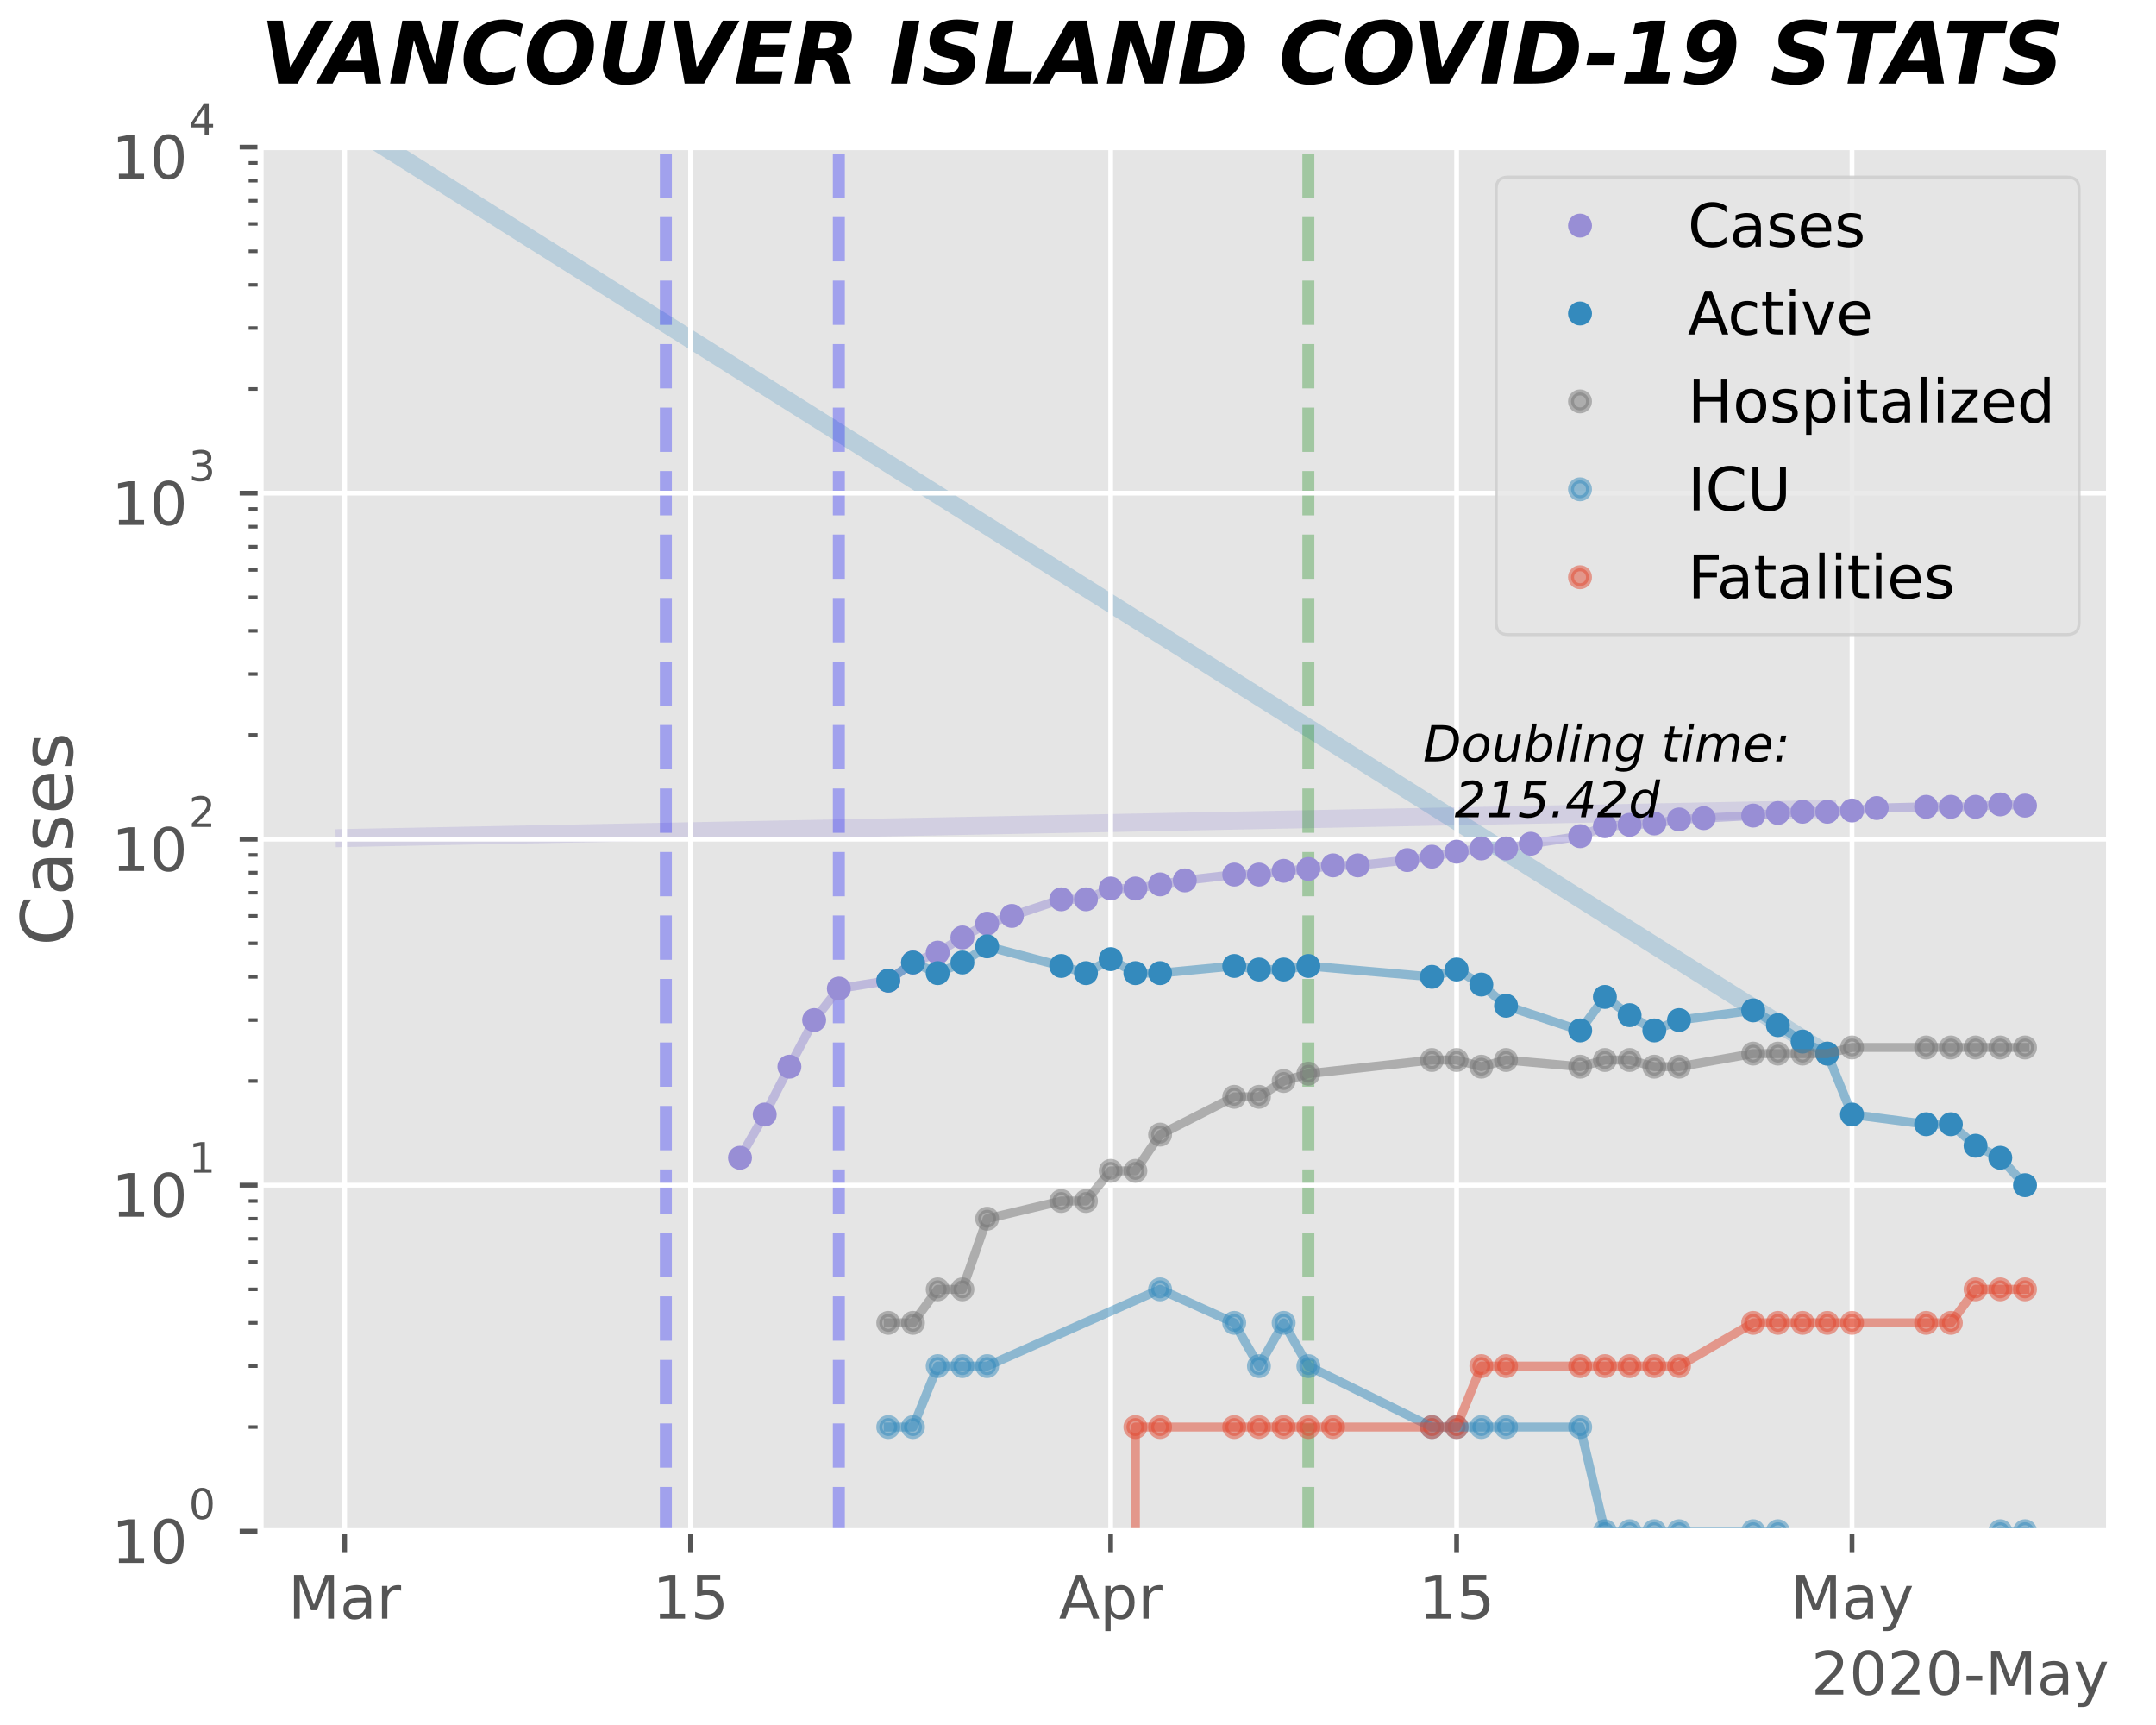 <?xml version="1.0" encoding="utf-8" standalone="no"?>
<!DOCTYPE svg PUBLIC "-//W3C//DTD SVG 1.1//EN"
  "http://www.w3.org/Graphics/SVG/1.1/DTD/svg11.dtd">
<!-- Created with matplotlib (https://matplotlib.org/) -->
<svg height="288pt" version="1.1" viewBox="0 0 360 288" width="360pt" xmlns="http://www.w3.org/2000/svg" xmlns:xlink="http://www.w3.org/1999/xlink">
 <defs>
  <style type="text/css">
*{stroke-linecap:butt;stroke-linejoin:round;}
  </style>
 </defs>
 <g id="figure_1">
  <g id="patch_1">
   <path d="M 0 288 
L 360 288 
L 360 0 
L 0 0 
z
" style="fill:#ffffff;"/>
  </g>
  <g id="axes_1">
   <g id="patch_2">
    <path d="M 43.514 255.644 
L 352.153 255.644 
L 352.153 24.564 
L 43.514 24.564 
z
" style="fill:#e5e5e5;"/>
   </g>
   <g id="line2d_1">
    <path clip-path="url(#pbb1367ebfe)" d="M 57.543 139.914 
L 61.669 139.833 
L 65.795 139.753 
L 69.922 139.672 
L 74.048 139.591 
L 78.174 139.51 
L 82.3 139.43 
L 86.426 139.349 
L 90.552 139.268 
L 94.679 139.188 
L 98.805 139.107 
L 102.931 139.026 
L 107.057 138.945 
L 111.183 138.865 
L 115.31 138.784 
L 119.436 138.703 
L 123.562 138.622 
L 127.688 138.542 
L 131.814 138.461 
L 135.941 138.38 
L 140.067 138.3 
L 144.193 138.219 
L 148.319 138.138 
L 152.445 138.057 
L 156.571 137.977 
L 160.698 137.896 
L 164.824 137.815 
L 168.95 137.734 
L 173.076 137.654 
L 177.202 137.573 
L 181.329 137.492 
L 185.455 137.412 
L 189.581 137.331 
L 193.707 137.25 
L 197.833 137.169 
L 201.959 137.089 
L 206.086 137.008 
L 210.212 136.927 
L 214.338 136.846 
L 218.464 136.766 
L 222.59 136.685 
L 226.717 136.604 
L 230.843 136.524 
L 234.969 136.443 
L 239.095 136.362 
L 243.221 136.281 
L 247.347 136.201 
L 251.474 136.12 
L 255.6 136.039 
L 259.726 135.958 
L 263.852 135.878 
L 267.978 135.797 
L 272.105 135.716 
L 276.231 135.636 
L 280.357 135.555 
L 284.483 135.474 
L 288.609 135.393 
L 292.736 135.313 
L 296.862 135.232 
L 300.988 135.151 
L 305.114 135.07 
" style="fill:none;stroke:#988ed5;stroke-linecap:square;stroke-opacity:0.25;stroke-width:3;"/>
   </g>
   <g id="line2d_2">
    <path clip-path="url(#pbb1367ebfe)" d="M 57.543 20.342 
L 61.669 22.937 
L 65.795 25.531 
L 69.922 28.125 
L 74.048 30.72 
L 78.174 33.314 
L 82.3 35.909 
L 86.426 38.503 
L 90.552 41.097 
L 94.679 43.692 
L 98.805 46.286 
L 102.931 48.881 
L 107.057 51.475 
L 111.183 54.069 
L 115.31 56.664 
L 119.436 59.258 
L 123.562 61.853 
L 127.688 64.447 
L 131.814 67.042 
L 135.941 69.636 
L 140.067 72.23 
L 144.193 74.825 
L 148.319 77.419 
L 152.445 80.014 
L 156.571 82.608 
L 160.698 85.202 
L 164.824 87.797 
L 168.95 90.391 
L 173.076 92.986 
L 177.202 95.58 
L 181.329 98.174 
L 185.455 100.769 
L 189.581 103.363 
L 193.707 105.958 
L 197.833 108.552 
L 201.959 111.146 
L 206.086 113.741 
L 210.212 116.335 
L 214.338 118.93 
L 218.464 121.524 
L 222.59 124.118 
L 226.717 126.713 
L 230.843 129.307 
L 234.969 131.902 
L 239.095 134.496 
L 243.221 137.091 
L 247.347 139.685 
L 251.474 142.279 
L 255.6 144.874 
L 259.726 147.468 
L 263.852 150.063 
L 267.978 152.657 
L 272.105 155.251 
L 276.231 157.846 
L 280.357 160.44 
L 284.483 163.035 
L 288.609 165.629 
L 292.736 168.223 
L 296.862 170.818 
L 300.988 173.412 
L 305.114 176.007 
" style="fill:none;stroke:#348abd;stroke-linecap:square;stroke-opacity:0.25;stroke-width:3;"/>
   </g>
   <g id="line2d_3">
    <path clip-path="url(#pbb1367ebfe)" d="M 111.183 255.644 
L 111.183 24.564 
" style="fill:none;stroke:#0000ff;stroke-dasharray:7.4,3.2;stroke-dashoffset:0;stroke-opacity:0.3;stroke-width:2;"/>
   </g>
   <g id="line2d_4">
    <path clip-path="url(#pbb1367ebfe)" d="M 140.067 255.644 
L 140.067 24.564 
" style="fill:none;stroke:#0000ff;stroke-dasharray:7.4,3.2;stroke-dashoffset:0;stroke-opacity:0.3;stroke-width:2;"/>
   </g>
   <g id="line2d_5">
    <path clip-path="url(#pbb1367ebfe)" d="M 218.464 255.644 
L 218.464 24.564 
" style="fill:none;stroke:#008000;stroke-dasharray:7.4,3.2;stroke-dashoffset:0;stroke-opacity:0.3;stroke-width:2;"/>
   </g>
   <g id="matplotlib.axis_1">
    <g id="xtick_1">
     <g id="line2d_6">
      <path clip-path="url(#pbb1367ebfe)" d="M 57.543 255.644 
L 57.543 24.564 
" style="fill:none;stroke:#ffffff;stroke-linecap:square;stroke-width:0.8;"/>
     </g>
     <g id="line2d_7">
      <defs>
       <path d="M 0 0 
L 0 3.5 
" id="m28a8df9814" style="stroke:#555555;stroke-width:0.8;"/>
      </defs>
      <g>
       <use style="fill:#555555;stroke:#555555;stroke-width:0.8;" x="57.543" xlink:href="#m28a8df9814" y="255.644"/>
      </g>
     </g>
     <g id="text_1">
      <!-- Mar -->
      <defs>
       <path d="M 9.812 72.906 
L 24.516 72.906 
L 43.109 23.297 
L 61.812 72.906 
L 76.516 72.906 
L 76.516 0 
L 66.891 0 
L 66.891 64.016 
L 48.094 14.016 
L 38.188 14.016 
L 19.391 64.016 
L 19.391 0 
L 9.812 0 
z
" id="BitstreamVeraSans-Roman-77"/>
       <path d="M 34.281 27.484 
Q 23.391 27.484 19.188 25 
Q 14.984 22.516 14.984 16.5 
Q 14.984 11.719 18.141 8.906 
Q 21.297 6.109 26.703 6.109 
Q 34.188 6.109 38.703 11.406 
Q 43.219 16.703 43.219 25.484 
L 43.219 27.484 
z
M 52.203 31.203 
L 52.203 0 
L 43.219 0 
L 43.219 8.297 
Q 40.141 3.328 35.547 0.953 
Q 30.953 -1.422 24.312 -1.422 
Q 15.922 -1.422 10.953 3.297 
Q 6 8.016 6 15.922 
Q 6 25.141 12.172 29.828 
Q 18.359 34.516 30.609 34.516 
L 43.219 34.516 
L 43.219 35.406 
Q 43.219 41.609 39.141 45 
Q 35.062 48.391 27.688 48.391 
Q 23 48.391 18.547 47.266 
Q 14.109 46.141 10.016 43.891 
L 10.016 52.203 
Q 14.938 54.109 19.578 55.047 
Q 24.219 56 28.609 56 
Q 40.484 56 46.344 49.844 
Q 52.203 43.703 52.203 31.203 
z
" id="BitstreamVeraSans-Roman-97"/>
       <path d="M 41.109 46.297 
Q 39.594 47.172 37.812 47.578 
Q 36.031 48 33.891 48 
Q 26.266 48 22.188 43.047 
Q 18.109 38.094 18.109 28.812 
L 18.109 0 
L 9.078 0 
L 9.078 54.688 
L 18.109 54.688 
L 18.109 46.188 
Q 20.953 51.172 25.484 53.578 
Q 30.031 56 36.531 56 
Q 37.453 56 38.578 55.875 
Q 39.703 55.766 41.062 55.516 
z
" id="BitstreamVeraSans-Roman-114"/>
      </defs>
      <g style="fill:#555555;" transform="translate(48.109 270.242)scale(0.1 -0.1)">
       <use xlink:href="#BitstreamVeraSans-Roman-77"/>
       <use x="86.279" xlink:href="#BitstreamVeraSans-Roman-97"/>
       <use x="147.559" xlink:href="#BitstreamVeraSans-Roman-114"/>
      </g>
     </g>
    </g>
    <g id="xtick_2">
     <g id="line2d_8">
      <path clip-path="url(#pbb1367ebfe)" d="M 115.31 255.644 
L 115.31 24.564 
" style="fill:none;stroke:#ffffff;stroke-linecap:square;stroke-width:0.8;"/>
     </g>
     <g id="line2d_9">
      <g>
       <use style="fill:#555555;stroke:#555555;stroke-width:0.8;" x="115.31" xlink:href="#m28a8df9814" y="255.644"/>
      </g>
     </g>
     <g id="text_2">
      <!-- 15 -->
      <defs>
       <path d="M 12.406 8.297 
L 28.516 8.297 
L 28.516 63.922 
L 10.984 60.406 
L 10.984 69.391 
L 28.422 72.906 
L 38.281 72.906 
L 38.281 8.297 
L 54.391 8.297 
L 54.391 0 
L 12.406 0 
z
" id="BitstreamVeraSans-Roman-49"/>
       <path d="M 10.797 72.906 
L 49.516 72.906 
L 49.516 64.594 
L 19.828 64.594 
L 19.828 46.734 
Q 21.969 47.469 24.109 47.828 
Q 26.266 48.188 28.422 48.188 
Q 40.625 48.188 47.75 41.5 
Q 54.891 34.812 54.891 23.391 
Q 54.891 11.625 47.562 5.094 
Q 40.234 -1.422 26.906 -1.422 
Q 22.312 -1.422 17.547 -0.641 
Q 12.797 0.141 7.719 1.703 
L 7.719 11.625 
Q 12.109 9.234 16.797 8.062 
Q 21.484 6.891 26.703 6.891 
Q 35.156 6.891 40.078 11.328 
Q 45.016 15.766 45.016 23.391 
Q 45.016 31 40.078 35.438 
Q 35.156 39.891 26.703 39.891 
Q 22.75 39.891 18.812 39.016 
Q 14.891 38.141 10.797 36.281 
z
" id="BitstreamVeraSans-Roman-53"/>
      </defs>
      <g style="fill:#555555;" transform="translate(108.947 270.242)scale(0.1 -0.1)">
       <use xlink:href="#BitstreamVeraSans-Roman-49"/>
       <use x="63.623" xlink:href="#BitstreamVeraSans-Roman-53"/>
      </g>
     </g>
    </g>
    <g id="xtick_3">
     <g id="line2d_10">
      <path clip-path="url(#pbb1367ebfe)" d="M 185.455 255.644 
L 185.455 24.564 
" style="fill:none;stroke:#ffffff;stroke-linecap:square;stroke-width:0.8;"/>
     </g>
     <g id="line2d_11">
      <g>
       <use style="fill:#555555;stroke:#555555;stroke-width:0.8;" x="185.455" xlink:href="#m28a8df9814" y="255.644"/>
      </g>
     </g>
     <g id="text_3">
      <!-- Apr -->
      <defs>
       <path d="M 34.188 63.188 
L 20.797 26.906 
L 47.609 26.906 
z
M 28.609 72.906 
L 39.797 72.906 
L 67.578 0 
L 57.328 0 
L 50.688 18.703 
L 17.828 18.703 
L 11.188 0 
L 0.781 0 
z
" id="BitstreamVeraSans-Roman-65"/>
       <path d="M 18.109 8.203 
L 18.109 -20.797 
L 9.078 -20.797 
L 9.078 54.688 
L 18.109 54.688 
L 18.109 46.391 
Q 20.953 51.266 25.266 53.625 
Q 29.594 56 35.594 56 
Q 45.562 56 51.781 48.094 
Q 58.016 40.188 58.016 27.297 
Q 58.016 14.406 51.781 6.484 
Q 45.562 -1.422 35.594 -1.422 
Q 29.594 -1.422 25.266 0.953 
Q 20.953 3.328 18.109 8.203 
z
M 48.688 27.297 
Q 48.688 37.203 44.609 42.844 
Q 40.531 48.484 33.406 48.484 
Q 26.266 48.484 22.188 42.844 
Q 18.109 37.203 18.109 27.297 
Q 18.109 17.391 22.188 11.75 
Q 26.266 6.109 33.406 6.109 
Q 40.531 6.109 44.609 11.75 
Q 48.688 17.391 48.688 27.297 
z
" id="BitstreamVeraSans-Roman-112"/>
      </defs>
      <g style="fill:#555555;" transform="translate(176.805 270.242)scale(0.1 -0.1)">
       <use xlink:href="#BitstreamVeraSans-Roman-65"/>
       <use x="68.408" xlink:href="#BitstreamVeraSans-Roman-112"/>
       <use x="131.885" xlink:href="#BitstreamVeraSans-Roman-114"/>
      </g>
     </g>
    </g>
    <g id="xtick_4">
     <g id="line2d_12">
      <path clip-path="url(#pbb1367ebfe)" d="M 243.221 255.644 
L 243.221 24.564 
" style="fill:none;stroke:#ffffff;stroke-linecap:square;stroke-width:0.8;"/>
     </g>
     <g id="line2d_13">
      <g>
       <use style="fill:#555555;stroke:#555555;stroke-width:0.8;" x="243.221" xlink:href="#m28a8df9814" y="255.644"/>
      </g>
     </g>
     <g id="text_4">
      <!-- 15 -->
      <g style="fill:#555555;" transform="translate(236.859 270.242)scale(0.1 -0.1)">
       <use xlink:href="#BitstreamVeraSans-Roman-49"/>
       <use x="63.623" xlink:href="#BitstreamVeraSans-Roman-53"/>
      </g>
     </g>
    </g>
    <g id="xtick_5">
     <g id="line2d_14">
      <path clip-path="url(#pbb1367ebfe)" d="M 309.24 255.644 
L 309.24 24.564 
" style="fill:none;stroke:#ffffff;stroke-linecap:square;stroke-width:0.8;"/>
     </g>
     <g id="line2d_15">
      <g>
       <use style="fill:#555555;stroke:#555555;stroke-width:0.8;" x="309.24" xlink:href="#m28a8df9814" y="255.644"/>
      </g>
     </g>
     <g id="text_5">
      <!-- May -->
      <defs>
       <path d="M 32.172 -5.078 
Q 28.375 -14.844 24.75 -17.812 
Q 21.141 -20.797 15.094 -20.797 
L 7.906 -20.797 
L 7.906 -13.281 
L 13.188 -13.281 
Q 16.891 -13.281 18.938 -11.516 
Q 21 -9.766 23.484 -3.219 
L 25.094 0.875 
L 2.984 54.688 
L 12.5 54.688 
L 29.594 11.922 
L 46.688 54.688 
L 56.203 54.688 
z
" id="BitstreamVeraSans-Roman-121"/>
      </defs>
      <g style="fill:#555555;" transform="translate(298.903 270.242)scale(0.1 -0.1)">
       <use xlink:href="#BitstreamVeraSans-Roman-77"/>
       <use x="86.279" xlink:href="#BitstreamVeraSans-Roman-97"/>
       <use x="147.559" xlink:href="#BitstreamVeraSans-Roman-121"/>
      </g>
     </g>
    </g>
    <g id="text_6">
     <!-- 2020-May -->
     <defs>
      <path d="M 19.188 8.297 
L 53.609 8.297 
L 53.609 0 
L 7.328 0 
L 7.328 8.297 
Q 12.938 14.109 22.625 23.891 
Q 32.328 33.688 34.812 36.531 
Q 39.547 41.844 41.422 45.531 
Q 43.312 49.219 43.312 52.781 
Q 43.312 58.594 39.234 62.25 
Q 35.156 65.922 28.609 65.922 
Q 23.969 65.922 18.812 64.312 
Q 13.672 62.703 7.812 59.422 
L 7.812 69.391 
Q 13.766 71.781 18.938 73 
Q 24.125 74.219 28.422 74.219 
Q 39.75 74.219 46.484 68.547 
Q 53.219 62.891 53.219 53.422 
Q 53.219 48.922 51.531 44.891 
Q 49.859 40.875 45.406 35.406 
Q 44.188 33.984 37.641 27.219 
Q 31.109 20.453 19.188 8.297 
z
" id="BitstreamVeraSans-Roman-50"/>
      <path d="M 31.781 66.406 
Q 24.172 66.406 20.328 58.906 
Q 16.5 51.422 16.5 36.375 
Q 16.5 21.391 20.328 13.891 
Q 24.172 6.391 31.781 6.391 
Q 39.453 6.391 43.281 13.891 
Q 47.125 21.391 47.125 36.375 
Q 47.125 51.422 43.281 58.906 
Q 39.453 66.406 31.781 66.406 
z
M 31.781 74.219 
Q 44.047 74.219 50.516 64.516 
Q 56.984 54.828 56.984 36.375 
Q 56.984 17.969 50.516 8.266 
Q 44.047 -1.422 31.781 -1.422 
Q 19.531 -1.422 13.062 8.266 
Q 6.594 17.969 6.594 36.375 
Q 6.594 54.828 13.062 64.516 
Q 19.531 74.219 31.781 74.219 
z
" id="BitstreamVeraSans-Roman-48"/>
      <path d="M 4.891 31.391 
L 31.203 31.391 
L 31.203 23.391 
L 4.891 23.391 
z
" id="BitstreamVeraSans-Roman-45"/>
     </defs>
     <g style="fill:#555555;" transform="translate(302.42 282.92)scale(0.1 -0.1)">
      <use xlink:href="#BitstreamVeraSans-Roman-50"/>
      <use x="63.623" xlink:href="#BitstreamVeraSans-Roman-48"/>
      <use x="127.246" xlink:href="#BitstreamVeraSans-Roman-50"/>
      <use x="190.869" xlink:href="#BitstreamVeraSans-Roman-48"/>
      <use x="254.492" xlink:href="#BitstreamVeraSans-Roman-45"/>
      <use x="290.576" xlink:href="#BitstreamVeraSans-Roman-77"/>
      <use x="376.855" xlink:href="#BitstreamVeraSans-Roman-97"/>
      <use x="438.135" xlink:href="#BitstreamVeraSans-Roman-121"/>
     </g>
    </g>
   </g>
   <g id="matplotlib.axis_2">
    <g id="ytick_1">
     <g id="line2d_16">
      <path clip-path="url(#pbb1367ebfe)" d="M 43.514 255.644 
L 352.153 255.644 
" style="fill:none;stroke:#ffffff;stroke-linecap:square;stroke-width:0.8;"/>
     </g>
     <g id="line2d_17">
      <defs>
       <path d="M 0 0 
L -3.5 0 
" id="m33fcceccac" style="stroke:#555555;stroke-width:0.8;"/>
      </defs>
      <g>
       <use style="fill:#555555;stroke:#555555;stroke-width:0.8;" x="43.514" xlink:href="#m33fcceccac" y="255.644"/>
      </g>
     </g>
     <g id="text_7">
      <!-- $\mathdefault{10^{0}}$ -->
      <g style="fill:#555555;" transform="translate(18.614 261.004)scale(0.1 -0.1)">
       <use transform="translate(0 0.547)" xlink:href="#BitstreamVeraSans-Roman-49"/>
       <use transform="translate(63.623 0.547)" xlink:href="#BitstreamVeraSans-Roman-48"/>
       <use transform="translate(129.084 74.047)scale(0.7)" xlink:href="#BitstreamVeraSans-Roman-48"/>
      </g>
     </g>
    </g>
    <g id="ytick_2">
     <g id="line2d_18">
      <path clip-path="url(#pbb1367ebfe)" d="M 43.514 197.874 
L 352.153 197.874 
" style="fill:none;stroke:#ffffff;stroke-linecap:square;stroke-width:0.8;"/>
     </g>
     <g id="line2d_19">
      <g>
       <use style="fill:#555555;stroke:#555555;stroke-width:0.8;" x="43.514" xlink:href="#m33fcceccac" y="197.874"/>
      </g>
     </g>
     <g id="text_8">
      <!-- $\mathdefault{10^{1}}$ -->
      <g style="fill:#555555;" transform="translate(18.614 203.184)scale(0.1 -0.1)">
       <use transform="translate(0 0.466)" xlink:href="#BitstreamVeraSans-Roman-49"/>
       <use transform="translate(63.623 0.466)" xlink:href="#BitstreamVeraSans-Roman-48"/>
       <use transform="translate(129.084 73.966)scale(0.7)" xlink:href="#BitstreamVeraSans-Roman-49"/>
      </g>
     </g>
    </g>
    <g id="ytick_3">
     <g id="line2d_20">
      <path clip-path="url(#pbb1367ebfe)" d="M 43.514 140.104 
L 352.153 140.104 
" style="fill:none;stroke:#ffffff;stroke-linecap:square;stroke-width:0.8;"/>
     </g>
     <g id="line2d_21">
      <g>
       <use style="fill:#555555;stroke:#555555;stroke-width:0.8;" x="43.514" xlink:href="#m33fcceccac" y="140.104"/>
      </g>
     </g>
     <g id="text_9">
      <!-- $\mathdefault{10^{2}}$ -->
      <g style="fill:#555555;" transform="translate(18.614 145.464)scale(0.1 -0.1)">
       <use transform="translate(0 0.547)" xlink:href="#BitstreamVeraSans-Roman-49"/>
       <use transform="translate(63.623 0.547)" xlink:href="#BitstreamVeraSans-Roman-48"/>
       <use transform="translate(129.084 74.047)scale(0.7)" xlink:href="#BitstreamVeraSans-Roman-50"/>
      </g>
     </g>
    </g>
    <g id="ytick_4">
     <g id="line2d_22">
      <path clip-path="url(#pbb1367ebfe)" d="M 43.514 82.334 
L 352.153 82.334 
" style="fill:none;stroke:#ffffff;stroke-linecap:square;stroke-width:0.8;"/>
     </g>
     <g id="line2d_23">
      <g>
       <use style="fill:#555555;stroke:#555555;stroke-width:0.8;" x="43.514" xlink:href="#m33fcceccac" y="82.334"/>
      </g>
     </g>
     <g id="text_10">
      <!-- $\mathdefault{10^{3}}$ -->
      <defs>
       <path d="M 40.578 39.312 
Q 47.656 37.797 51.625 33 
Q 55.609 28.219 55.609 21.188 
Q 55.609 10.406 48.188 4.484 
Q 40.766 -1.422 27.094 -1.422 
Q 22.516 -1.422 17.656 -0.516 
Q 12.797 0.391 7.625 2.203 
L 7.625 11.719 
Q 11.719 9.328 16.594 8.109 
Q 21.484 6.891 26.812 6.891 
Q 36.078 6.891 40.938 10.547 
Q 45.797 14.203 45.797 21.188 
Q 45.797 27.641 41.281 31.266 
Q 36.766 34.906 28.719 34.906 
L 20.219 34.906 
L 20.219 43.016 
L 29.109 43.016 
Q 36.375 43.016 40.234 45.922 
Q 44.094 48.828 44.094 54.297 
Q 44.094 59.906 40.109 62.906 
Q 36.141 65.922 28.719 65.922 
Q 24.656 65.922 20.016 65.031 
Q 15.375 64.156 9.812 62.312 
L 9.812 71.094 
Q 15.438 72.656 20.344 73.438 
Q 25.25 74.219 29.594 74.219 
Q 40.828 74.219 47.359 69.109 
Q 53.906 64.016 53.906 55.328 
Q 53.906 49.266 50.438 45.094 
Q 46.969 40.922 40.578 39.312 
z
" id="BitstreamVeraSans-Roman-51"/>
      </defs>
      <g style="fill:#555555;" transform="translate(18.614 87.694)scale(0.1 -0.1)">
       <use transform="translate(0 0.547)" xlink:href="#BitstreamVeraSans-Roman-49"/>
       <use transform="translate(63.623 0.547)" xlink:href="#BitstreamVeraSans-Roman-48"/>
       <use transform="translate(129.084 74.047)scale(0.7)" xlink:href="#BitstreamVeraSans-Roman-51"/>
      </g>
     </g>
    </g>
    <g id="ytick_5">
     <g id="line2d_24">
      <path clip-path="url(#pbb1367ebfe)" d="M 43.514 24.564 
L 352.153 24.564 
" style="fill:none;stroke:#ffffff;stroke-linecap:square;stroke-width:0.8;"/>
     </g>
     <g id="line2d_25">
      <g>
       <use style="fill:#555555;stroke:#555555;stroke-width:0.8;" x="43.514" xlink:href="#m33fcceccac" y="24.564"/>
      </g>
     </g>
     <g id="text_11">
      <!-- $\mathdefault{10^{4}}$ -->
      <defs>
       <path d="M 37.797 64.312 
L 12.891 25.391 
L 37.797 25.391 
z
M 35.203 72.906 
L 47.609 72.906 
L 47.609 25.391 
L 58.016 25.391 
L 58.016 17.188 
L 47.609 17.188 
L 47.609 0 
L 37.797 0 
L 37.797 17.188 
L 4.891 17.188 
L 4.891 26.703 
z
" id="BitstreamVeraSans-Roman-52"/>
      </defs>
      <g style="fill:#555555;" transform="translate(18.614 29.874)scale(0.1 -0.1)">
       <use transform="translate(0 0.466)" xlink:href="#BitstreamVeraSans-Roman-49"/>
       <use transform="translate(63.623 0.466)" xlink:href="#BitstreamVeraSans-Roman-48"/>
       <use transform="translate(129.084 73.966)scale(0.7)" xlink:href="#BitstreamVeraSans-Roman-52"/>
      </g>
     </g>
    </g>
    <g id="ytick_6">
     <g id="line2d_26">
      <defs>
       <path d="M 0 0 
L -2 0 
" id="m96608b417d" style="stroke:#555555;stroke-width:0.6;"/>
      </defs>
      <g>
       <use style="fill:#555555;stroke:#555555;stroke-width:0.6;" x="43.514" xlink:href="#m96608b417d" y="238.253"/>
      </g>
     </g>
    </g>
    <g id="ytick_7">
     <g id="line2d_27">
      <g>
       <use style="fill:#555555;stroke:#555555;stroke-width:0.6;" x="43.514" xlink:href="#m96608b417d" y="228.08"/>
      </g>
     </g>
    </g>
    <g id="ytick_8">
     <g id="line2d_28">
      <g>
       <use style="fill:#555555;stroke:#555555;stroke-width:0.6;" x="43.514" xlink:href="#m96608b417d" y="220.863"/>
      </g>
     </g>
    </g>
    <g id="ytick_9">
     <g id="line2d_29">
      <g>
       <use style="fill:#555555;stroke:#555555;stroke-width:0.6;" x="43.514" xlink:href="#m96608b417d" y="215.264"/>
      </g>
     </g>
    </g>
    <g id="ytick_10">
     <g id="line2d_30">
      <g>
       <use style="fill:#555555;stroke:#555555;stroke-width:0.6;" x="43.514" xlink:href="#m96608b417d" y="210.69"/>
      </g>
     </g>
    </g>
    <g id="ytick_11">
     <g id="line2d_31">
      <g>
       <use style="fill:#555555;stroke:#555555;stroke-width:0.6;" x="43.514" xlink:href="#m96608b417d" y="206.822"/>
      </g>
     </g>
    </g>
    <g id="ytick_12">
     <g id="line2d_32">
      <g>
       <use style="fill:#555555;stroke:#555555;stroke-width:0.6;" x="43.514" xlink:href="#m96608b417d" y="203.472"/>
      </g>
     </g>
    </g>
    <g id="ytick_13">
     <g id="line2d_33">
      <g>
       <use style="fill:#555555;stroke:#555555;stroke-width:0.6;" x="43.514" xlink:href="#m96608b417d" y="200.517"/>
      </g>
     </g>
    </g>
    <g id="ytick_14">
     <g id="line2d_34">
      <g>
       <use style="fill:#555555;stroke:#555555;stroke-width:0.6;" x="43.514" xlink:href="#m96608b417d" y="180.483"/>
      </g>
     </g>
    </g>
    <g id="ytick_15">
     <g id="line2d_35">
      <g>
       <use style="fill:#555555;stroke:#555555;stroke-width:0.6;" x="43.514" xlink:href="#m96608b417d" y="170.31"/>
      </g>
     </g>
    </g>
    <g id="ytick_16">
     <g id="line2d_36">
      <g>
       <use style="fill:#555555;stroke:#555555;stroke-width:0.6;" x="43.514" xlink:href="#m96608b417d" y="163.093"/>
      </g>
     </g>
    </g>
    <g id="ytick_17">
     <g id="line2d_37">
      <g>
       <use style="fill:#555555;stroke:#555555;stroke-width:0.6;" x="43.514" xlink:href="#m96608b417d" y="157.494"/>
      </g>
     </g>
    </g>
    <g id="ytick_18">
     <g id="line2d_38">
      <g>
       <use style="fill:#555555;stroke:#555555;stroke-width:0.6;" x="43.514" xlink:href="#m96608b417d" y="152.92"/>
      </g>
     </g>
    </g>
    <g id="ytick_19">
     <g id="line2d_39">
      <g>
       <use style="fill:#555555;stroke:#555555;stroke-width:0.6;" x="43.514" xlink:href="#m96608b417d" y="149.052"/>
      </g>
     </g>
    </g>
    <g id="ytick_20">
     <g id="line2d_40">
      <g>
       <use style="fill:#555555;stroke:#555555;stroke-width:0.6;" x="43.514" xlink:href="#m96608b417d" y="145.702"/>
      </g>
     </g>
    </g>
    <g id="ytick_21">
     <g id="line2d_41">
      <g>
       <use style="fill:#555555;stroke:#555555;stroke-width:0.6;" x="43.514" xlink:href="#m96608b417d" y="142.747"/>
      </g>
     </g>
    </g>
    <g id="ytick_22">
     <g id="line2d_42">
      <g>
       <use style="fill:#555555;stroke:#555555;stroke-width:0.6;" x="43.514" xlink:href="#m96608b417d" y="122.713"/>
      </g>
     </g>
    </g>
    <g id="ytick_23">
     <g id="line2d_43">
      <g>
       <use style="fill:#555555;stroke:#555555;stroke-width:0.6;" x="43.514" xlink:href="#m96608b417d" y="112.54"/>
      </g>
     </g>
    </g>
    <g id="ytick_24">
     <g id="line2d_44">
      <g>
       <use style="fill:#555555;stroke:#555555;stroke-width:0.6;" x="43.514" xlink:href="#m96608b417d" y="105.323"/>
      </g>
     </g>
    </g>
    <g id="ytick_25">
     <g id="line2d_45">
      <g>
       <use style="fill:#555555;stroke:#555555;stroke-width:0.6;" x="43.514" xlink:href="#m96608b417d" y="99.724"/>
      </g>
     </g>
    </g>
    <g id="ytick_26">
     <g id="line2d_46">
      <g>
       <use style="fill:#555555;stroke:#555555;stroke-width:0.6;" x="43.514" xlink:href="#m96608b417d" y="95.15"/>
      </g>
     </g>
    </g>
    <g id="ytick_27">
     <g id="line2d_47">
      <g>
       <use style="fill:#555555;stroke:#555555;stroke-width:0.6;" x="43.514" xlink:href="#m96608b417d" y="91.282"/>
      </g>
     </g>
    </g>
    <g id="ytick_28">
     <g id="line2d_48">
      <g>
       <use style="fill:#555555;stroke:#555555;stroke-width:0.6;" x="43.514" xlink:href="#m96608b417d" y="87.932"/>
      </g>
     </g>
    </g>
    <g id="ytick_29">
     <g id="line2d_49">
      <g>
       <use style="fill:#555555;stroke:#555555;stroke-width:0.6;" x="43.514" xlink:href="#m96608b417d" y="84.977"/>
      </g>
     </g>
    </g>
    <g id="ytick_30">
     <g id="line2d_50">
      <g>
       <use style="fill:#555555;stroke:#555555;stroke-width:0.6;" x="43.514" xlink:href="#m96608b417d" y="64.943"/>
      </g>
     </g>
    </g>
    <g id="ytick_31">
     <g id="line2d_51">
      <g>
       <use style="fill:#555555;stroke:#555555;stroke-width:0.6;" x="43.514" xlink:href="#m96608b417d" y="54.77"/>
      </g>
     </g>
    </g>
    <g id="ytick_32">
     <g id="line2d_52">
      <g>
       <use style="fill:#555555;stroke:#555555;stroke-width:0.6;" x="43.514" xlink:href="#m96608b417d" y="47.553"/>
      </g>
     </g>
    </g>
    <g id="ytick_33">
     <g id="line2d_53">
      <g>
       <use style="fill:#555555;stroke:#555555;stroke-width:0.6;" x="43.514" xlink:href="#m96608b417d" y="41.954"/>
      </g>
     </g>
    </g>
    <g id="ytick_34">
     <g id="line2d_54">
      <g>
       <use style="fill:#555555;stroke:#555555;stroke-width:0.6;" x="43.514" xlink:href="#m96608b417d" y="37.38"/>
      </g>
     </g>
    </g>
    <g id="ytick_35">
     <g id="line2d_55">
      <g>
       <use style="fill:#555555;stroke:#555555;stroke-width:0.6;" x="43.514" xlink:href="#m96608b417d" y="33.512"/>
      </g>
     </g>
    </g>
    <g id="ytick_36">
     <g id="line2d_56">
      <g>
       <use style="fill:#555555;stroke:#555555;stroke-width:0.6;" x="43.514" xlink:href="#m96608b417d" y="30.162"/>
      </g>
     </g>
    </g>
    <g id="ytick_37">
     <g id="line2d_57">
      <g>
       <use style="fill:#555555;stroke:#555555;stroke-width:0.6;" x="43.514" xlink:href="#m96608b417d" y="27.207"/>
      </g>
     </g>
    </g>
    <g id="text_12">
     <!-- Cases -->
     <defs>
      <path d="M 64.406 67.281 
L 64.406 56.891 
Q 59.422 61.531 53.781 63.812 
Q 48.141 66.109 41.797 66.109 
Q 29.297 66.109 22.656 58.469 
Q 16.016 50.828 16.016 36.375 
Q 16.016 21.969 22.656 14.328 
Q 29.297 6.688 41.797 6.688 
Q 48.141 6.688 53.781 8.984 
Q 59.422 11.281 64.406 15.922 
L 64.406 5.609 
Q 59.234 2.094 53.438 0.328 
Q 47.656 -1.422 41.219 -1.422 
Q 24.656 -1.422 15.125 8.703 
Q 5.609 18.844 5.609 36.375 
Q 5.609 53.953 15.125 64.078 
Q 24.656 74.219 41.219 74.219 
Q 47.75 74.219 53.531 72.484 
Q 59.328 70.75 64.406 67.281 
z
" id="BitstreamVeraSans-Roman-67"/>
      <path d="M 44.281 53.078 
L 44.281 44.578 
Q 40.484 46.531 36.375 47.5 
Q 32.281 48.484 27.875 48.484 
Q 21.188 48.484 17.844 46.438 
Q 14.5 44.391 14.5 40.281 
Q 14.5 37.156 16.891 35.375 
Q 19.281 33.594 26.516 31.984 
L 29.594 31.297 
Q 39.156 29.25 43.188 25.516 
Q 47.219 21.781 47.219 15.094 
Q 47.219 7.469 41.188 3.016 
Q 35.156 -1.422 24.609 -1.422 
Q 20.219 -1.422 15.453 -0.562 
Q 10.688 0.297 5.422 2 
L 5.422 11.281 
Q 10.406 8.688 15.234 7.391 
Q 20.062 6.109 24.812 6.109 
Q 31.156 6.109 34.562 8.281 
Q 37.984 10.453 37.984 14.406 
Q 37.984 18.062 35.516 20.016 
Q 33.062 21.969 24.703 23.781 
L 21.578 24.516 
Q 13.234 26.266 9.516 29.906 
Q 5.812 33.547 5.812 39.891 
Q 5.812 47.609 11.281 51.797 
Q 16.75 56 26.812 56 
Q 31.781 56 36.172 55.266 
Q 40.578 54.547 44.281 53.078 
z
" id="BitstreamVeraSans-Roman-115"/>
      <path d="M 56.203 29.594 
L 56.203 25.203 
L 14.891 25.203 
Q 15.484 15.922 20.484 11.062 
Q 25.484 6.203 34.422 6.203 
Q 39.594 6.203 44.453 7.469 
Q 49.312 8.734 54.109 11.281 
L 54.109 2.781 
Q 49.266 0.734 44.188 -0.344 
Q 39.109 -1.422 33.891 -1.422 
Q 20.797 -1.422 13.156 6.188 
Q 5.516 13.812 5.516 26.812 
Q 5.516 40.234 12.766 48.109 
Q 20.016 56 32.328 56 
Q 43.359 56 49.781 48.891 
Q 56.203 41.797 56.203 29.594 
z
M 47.219 32.234 
Q 47.125 39.594 43.094 43.984 
Q 39.062 48.391 32.422 48.391 
Q 24.906 48.391 20.391 44.141 
Q 15.875 39.891 15.188 32.172 
z
" id="BitstreamVeraSans-Roman-101"/>
     </defs>
     <g style="fill:#555555;" transform="translate(12.118 157.913)rotate(-90)scale(0.12 -0.12)">
      <use xlink:href="#BitstreamVeraSans-Roman-67"/>
      <use x="69.824" xlink:href="#BitstreamVeraSans-Roman-97"/>
      <use x="131.104" xlink:href="#BitstreamVeraSans-Roman-115"/>
      <use x="183.203" xlink:href="#BitstreamVeraSans-Roman-101"/>
      <use x="244.727" xlink:href="#BitstreamVeraSans-Roman-115"/>
     </g>
    </g>
   </g>
   <g id="line2d_58">
    <defs>
     <path d="M 0 1.5 
C 0.398 1.5 0.779 1.342 1.061 1.061 
C 1.342 0.779 1.5 0.398 1.5 0 
C 1.5 -0.398 1.342 -0.779 1.061 -1.061 
C 0.779 -1.342 0.398 -1.5 0 -1.5 
C -0.398 -1.5 -0.779 -1.342 -1.061 -1.061 
C -1.342 -0.779 -1.5 -0.398 -1.5 0 
C -1.5 0.398 -1.342 0.779 -1.061 1.061 
C -0.779 1.342 -0.398 1.5 0 1.5 
z
" id="mdeaef3d5a1" style="stroke:#777777;stroke-opacity:0.5;"/>
    </defs>
    <g clip-path="url(#pbb1367ebfe)">
     <use style="fill:#777777;fill-opacity:0.5;stroke:#777777;stroke-opacity:0.5;" x="148.319" xlink:href="#mdeaef3d5a1" y="220.863"/>
     <use style="fill:#777777;fill-opacity:0.5;stroke:#777777;stroke-opacity:0.5;" x="152.445" xlink:href="#mdeaef3d5a1" y="220.863"/>
     <use style="fill:#777777;fill-opacity:0.5;stroke:#777777;stroke-opacity:0.5;" x="156.571" xlink:href="#mdeaef3d5a1" y="215.264"/>
     <use style="fill:#777777;fill-opacity:0.5;stroke:#777777;stroke-opacity:0.5;" x="160.698" xlink:href="#mdeaef3d5a1" y="215.264"/>
     <use style="fill:#777777;fill-opacity:0.5;stroke:#777777;stroke-opacity:0.5;" x="164.824" xlink:href="#mdeaef3d5a1" y="203.472"/>
     <use style="fill:#777777;fill-opacity:0.5;stroke:#777777;stroke-opacity:0.5;" x="177.202" xlink:href="#mdeaef3d5a1" y="200.517"/>
     <use style="fill:#777777;fill-opacity:0.5;stroke:#777777;stroke-opacity:0.5;" x="181.329" xlink:href="#mdeaef3d5a1" y="200.517"/>
     <use style="fill:#777777;fill-opacity:0.5;stroke:#777777;stroke-opacity:0.5;" x="185.455" xlink:href="#mdeaef3d5a1" y="195.482"/>
     <use style="fill:#777777;fill-opacity:0.5;stroke:#777777;stroke-opacity:0.5;" x="189.581" xlink:href="#mdeaef3d5a1" y="195.482"/>
     <use style="fill:#777777;fill-opacity:0.5;stroke:#777777;stroke-opacity:0.5;" x="193.707" xlink:href="#mdeaef3d5a1" y="189.432"/>
     <use style="fill:#777777;fill-opacity:0.5;stroke:#777777;stroke-opacity:0.5;" x="206.086" xlink:href="#mdeaef3d5a1" y="183.126"/>
     <use style="fill:#777777;fill-opacity:0.5;stroke:#777777;stroke-opacity:0.5;" x="210.212" xlink:href="#mdeaef3d5a1" y="183.126"/>
     <use style="fill:#777777;fill-opacity:0.5;stroke:#777777;stroke-opacity:0.5;" x="214.338" xlink:href="#mdeaef3d5a1" y="180.483"/>
     <use style="fill:#777777;fill-opacity:0.5;stroke:#777777;stroke-opacity:0.5;" x="218.464" xlink:href="#mdeaef3d5a1" y="179.259"/>
     <use style="fill:#777777;fill-opacity:0.5;stroke:#777777;stroke-opacity:0.5;" x="239.095" xlink:href="#mdeaef3d5a1" y="176.977"/>
     <use style="fill:#777777;fill-opacity:0.5;stroke:#777777;stroke-opacity:0.5;" x="243.221" xlink:href="#mdeaef3d5a1" y="176.977"/>
     <use style="fill:#777777;fill-opacity:0.5;stroke:#777777;stroke-opacity:0.5;" x="247.347" xlink:href="#mdeaef3d5a1" y="178.092"/>
     <use style="fill:#777777;fill-opacity:0.5;stroke:#777777;stroke-opacity:0.5;" x="251.474" xlink:href="#mdeaef3d5a1" y="176.977"/>
     <use style="fill:#777777;fill-opacity:0.5;stroke:#777777;stroke-opacity:0.5;" x="263.852" xlink:href="#mdeaef3d5a1" y="178.092"/>
     <use style="fill:#777777;fill-opacity:0.5;stroke:#777777;stroke-opacity:0.5;" x="267.978" xlink:href="#mdeaef3d5a1" y="176.977"/>
     <use style="fill:#777777;fill-opacity:0.5;stroke:#777777;stroke-opacity:0.5;" x="272.105" xlink:href="#mdeaef3d5a1" y="176.977"/>
     <use style="fill:#777777;fill-opacity:0.5;stroke:#777777;stroke-opacity:0.5;" x="276.231" xlink:href="#mdeaef3d5a1" y="178.092"/>
     <use style="fill:#777777;fill-opacity:0.5;stroke:#777777;stroke-opacity:0.5;" x="280.357" xlink:href="#mdeaef3d5a1" y="178.092"/>
     <use style="fill:#777777;fill-opacity:0.5;stroke:#777777;stroke-opacity:0.5;" x="292.736" xlink:href="#mdeaef3d5a1" y="175.909"/>
     <use style="fill:#777777;fill-opacity:0.5;stroke:#777777;stroke-opacity:0.5;" x="296.862" xlink:href="#mdeaef3d5a1" y="175.909"/>
     <use style="fill:#777777;fill-opacity:0.5;stroke:#777777;stroke-opacity:0.5;" x="300.988" xlink:href="#mdeaef3d5a1" y="175.909"/>
     <use style="fill:#777777;fill-opacity:0.5;stroke:#777777;stroke-opacity:0.5;" x="305.114" xlink:href="#mdeaef3d5a1" y="175.909"/>
     <use style="fill:#777777;fill-opacity:0.5;stroke:#777777;stroke-opacity:0.5;" x="309.24" xlink:href="#mdeaef3d5a1" y="174.885"/>
     <use style="fill:#777777;fill-opacity:0.5;stroke:#777777;stroke-opacity:0.5;" x="321.619" xlink:href="#mdeaef3d5a1" y="174.885"/>
     <use style="fill:#777777;fill-opacity:0.5;stroke:#777777;stroke-opacity:0.5;" x="325.745" xlink:href="#mdeaef3d5a1" y="174.885"/>
     <use style="fill:#777777;fill-opacity:0.5;stroke:#777777;stroke-opacity:0.5;" x="329.871" xlink:href="#mdeaef3d5a1" y="174.885"/>
     <use style="fill:#777777;fill-opacity:0.5;stroke:#777777;stroke-opacity:0.5;" x="333.997" xlink:href="#mdeaef3d5a1" y="174.885"/>
     <use style="fill:#777777;fill-opacity:0.5;stroke:#777777;stroke-opacity:0.5;" x="338.124" xlink:href="#mdeaef3d5a1" y="174.885"/>
    </g>
   </g>
   <g id="line2d_59">
    <defs>
     <path d="M 0 1.5 
C 0.398 1.5 0.779 1.342 1.061 1.061 
C 1.342 0.779 1.5 0.398 1.5 0 
C 1.5 -0.398 1.342 -0.779 1.061 -1.061 
C 0.779 -1.342 0.398 -1.5 0 -1.5 
C -0.398 -1.5 -0.779 -1.342 -1.061 -1.061 
C -1.342 -0.779 -1.5 -0.398 -1.5 0 
C -1.5 0.398 -1.342 0.779 -1.061 1.061 
C -0.779 1.342 -0.398 1.5 0 1.5 
z
" id="m85431ec5c2" style="stroke:#348abd;stroke-opacity:0.5;"/>
    </defs>
    <g clip-path="url(#pbb1367ebfe)">
     <use style="fill:#348abd;fill-opacity:0.5;stroke:#348abd;stroke-opacity:0.5;" x="148.319" xlink:href="#m85431ec5c2" y="238.253"/>
     <use style="fill:#348abd;fill-opacity:0.5;stroke:#348abd;stroke-opacity:0.5;" x="152.445" xlink:href="#m85431ec5c2" y="238.253"/>
     <use style="fill:#348abd;fill-opacity:0.5;stroke:#348abd;stroke-opacity:0.5;" x="156.571" xlink:href="#m85431ec5c2" y="228.08"/>
     <use style="fill:#348abd;fill-opacity:0.5;stroke:#348abd;stroke-opacity:0.5;" x="160.698" xlink:href="#m85431ec5c2" y="228.08"/>
     <use style="fill:#348abd;fill-opacity:0.5;stroke:#348abd;stroke-opacity:0.5;" x="164.824" xlink:href="#m85431ec5c2" y="228.08"/>
     <use style="fill:#348abd;fill-opacity:0.5;stroke:#348abd;stroke-opacity:0.5;" x="193.707" xlink:href="#m85431ec5c2" y="215.264"/>
     <use style="fill:#348abd;fill-opacity:0.5;stroke:#348abd;stroke-opacity:0.5;" x="206.086" xlink:href="#m85431ec5c2" y="220.863"/>
     <use style="fill:#348abd;fill-opacity:0.5;stroke:#348abd;stroke-opacity:0.5;" x="210.212" xlink:href="#m85431ec5c2" y="228.08"/>
     <use style="fill:#348abd;fill-opacity:0.5;stroke:#348abd;stroke-opacity:0.5;" x="214.338" xlink:href="#m85431ec5c2" y="220.863"/>
     <use style="fill:#348abd;fill-opacity:0.5;stroke:#348abd;stroke-opacity:0.5;" x="218.464" xlink:href="#m85431ec5c2" y="228.08"/>
     <use style="fill:#348abd;fill-opacity:0.5;stroke:#348abd;stroke-opacity:0.5;" x="239.095" xlink:href="#m85431ec5c2" y="238.253"/>
     <use style="fill:#348abd;fill-opacity:0.5;stroke:#348abd;stroke-opacity:0.5;" x="243.221" xlink:href="#m85431ec5c2" y="238.253"/>
     <use style="fill:#348abd;fill-opacity:0.5;stroke:#348abd;stroke-opacity:0.5;" x="247.347" xlink:href="#m85431ec5c2" y="238.253"/>
     <use style="fill:#348abd;fill-opacity:0.5;stroke:#348abd;stroke-opacity:0.5;" x="251.474" xlink:href="#m85431ec5c2" y="238.253"/>
     <use style="fill:#348abd;fill-opacity:0.5;stroke:#348abd;stroke-opacity:0.5;" x="263.852" xlink:href="#m85431ec5c2" y="238.253"/>
     <use style="fill:#348abd;fill-opacity:0.5;stroke:#348abd;stroke-opacity:0.5;" x="267.978" xlink:href="#m85431ec5c2" y="255.644"/>
     <use style="fill:#348abd;fill-opacity:0.5;stroke:#348abd;stroke-opacity:0.5;" x="272.105" xlink:href="#m85431ec5c2" y="255.644"/>
     <use style="fill:#348abd;fill-opacity:0.5;stroke:#348abd;stroke-opacity:0.5;" x="276.231" xlink:href="#m85431ec5c2" y="255.644"/>
     <use style="fill:#348abd;fill-opacity:0.5;stroke:#348abd;stroke-opacity:0.5;" x="280.357" xlink:href="#m85431ec5c2" y="255.644"/>
     <use style="fill:#348abd;fill-opacity:0.5;stroke:#348abd;stroke-opacity:0.5;" x="292.736" xlink:href="#m85431ec5c2" y="255.644"/>
     <use style="fill:#348abd;fill-opacity:0.5;stroke:#348abd;stroke-opacity:0.5;" x="296.862" xlink:href="#m85431ec5c2" y="255.644"/>
     <use style="fill:#348abd;fill-opacity:0.5;stroke:#348abd;stroke-opacity:0.5;" x="298.325" xlink:href="#m85431ec5c2" y="20737"/>
     <use style="fill:#348abd;fill-opacity:0.5;stroke:#348abd;stroke-opacity:0.5;" x="332.534" xlink:href="#m85431ec5c2" y="20737"/>
     <use style="fill:#348abd;fill-opacity:0.5;stroke:#348abd;stroke-opacity:0.5;" x="333.997" xlink:href="#m85431ec5c2" y="255.644"/>
     <use style="fill:#348abd;fill-opacity:0.5;stroke:#348abd;stroke-opacity:0.5;" x="338.124" xlink:href="#m85431ec5c2" y="255.644"/>
    </g>
   </g>
   <g id="line2d_60">
    <defs>
     <path d="M 0 1.5 
C 0.398 1.5 0.779 1.342 1.061 1.061 
C 1.342 0.779 1.5 0.398 1.5 0 
C 1.5 -0.398 1.342 -0.779 1.061 -1.061 
C 0.779 -1.342 0.398 -1.5 0 -1.5 
C -0.398 -1.5 -0.779 -1.342 -1.061 -1.061 
C -1.342 -0.779 -1.5 -0.398 -1.5 0 
C -1.5 0.398 -1.342 0.779 -1.061 1.061 
C -0.779 1.342 -0.398 1.5 0 1.5 
z
" id="m25333719d9" style="stroke:#e24a33;stroke-opacity:0.5;"/>
    </defs>
    <g clip-path="url(#pbb1367ebfe)">
     <use style="fill:#e24a33;fill-opacity:0.5;stroke:#e24a33;stroke-opacity:0.5;" x="188.117" xlink:href="#m25333719d9" y="20737"/>
     <use style="fill:#e24a33;fill-opacity:0.5;stroke:#e24a33;stroke-opacity:0.5;" x="189.581" xlink:href="#m25333719d9" y="238.253"/>
     <use style="fill:#e24a33;fill-opacity:0.5;stroke:#e24a33;stroke-opacity:0.5;" x="193.707" xlink:href="#m25333719d9" y="238.253"/>
     <use style="fill:#e24a33;fill-opacity:0.5;stroke:#e24a33;stroke-opacity:0.5;" x="206.086" xlink:href="#m25333719d9" y="238.253"/>
     <use style="fill:#e24a33;fill-opacity:0.5;stroke:#e24a33;stroke-opacity:0.5;" x="210.212" xlink:href="#m25333719d9" y="238.253"/>
     <use style="fill:#e24a33;fill-opacity:0.5;stroke:#e24a33;stroke-opacity:0.5;" x="214.338" xlink:href="#m25333719d9" y="238.253"/>
     <use style="fill:#e24a33;fill-opacity:0.5;stroke:#e24a33;stroke-opacity:0.5;" x="218.464" xlink:href="#m25333719d9" y="238.253"/>
     <use style="fill:#e24a33;fill-opacity:0.5;stroke:#e24a33;stroke-opacity:0.5;" x="222.59" xlink:href="#m25333719d9" y="238.253"/>
     <use style="fill:#e24a33;fill-opacity:0.5;stroke:#e24a33;stroke-opacity:0.5;" x="239.095" xlink:href="#m25333719d9" y="238.253"/>
     <use style="fill:#e24a33;fill-opacity:0.5;stroke:#e24a33;stroke-opacity:0.5;" x="243.221" xlink:href="#m25333719d9" y="238.253"/>
     <use style="fill:#e24a33;fill-opacity:0.5;stroke:#e24a33;stroke-opacity:0.5;" x="247.347" xlink:href="#m25333719d9" y="228.08"/>
     <use style="fill:#e24a33;fill-opacity:0.5;stroke:#e24a33;stroke-opacity:0.5;" x="251.474" xlink:href="#m25333719d9" y="228.08"/>
     <use style="fill:#e24a33;fill-opacity:0.5;stroke:#e24a33;stroke-opacity:0.5;" x="263.852" xlink:href="#m25333719d9" y="228.08"/>
     <use style="fill:#e24a33;fill-opacity:0.5;stroke:#e24a33;stroke-opacity:0.5;" x="267.978" xlink:href="#m25333719d9" y="228.08"/>
     <use style="fill:#e24a33;fill-opacity:0.5;stroke:#e24a33;stroke-opacity:0.5;" x="272.105" xlink:href="#m25333719d9" y="228.08"/>
     <use style="fill:#e24a33;fill-opacity:0.5;stroke:#e24a33;stroke-opacity:0.5;" x="276.231" xlink:href="#m25333719d9" y="228.08"/>
     <use style="fill:#e24a33;fill-opacity:0.5;stroke:#e24a33;stroke-opacity:0.5;" x="280.357" xlink:href="#m25333719d9" y="228.08"/>
     <use style="fill:#e24a33;fill-opacity:0.5;stroke:#e24a33;stroke-opacity:0.5;" x="292.736" xlink:href="#m25333719d9" y="220.863"/>
     <use style="fill:#e24a33;fill-opacity:0.5;stroke:#e24a33;stroke-opacity:0.5;" x="296.862" xlink:href="#m25333719d9" y="220.863"/>
     <use style="fill:#e24a33;fill-opacity:0.5;stroke:#e24a33;stroke-opacity:0.5;" x="300.988" xlink:href="#m25333719d9" y="220.863"/>
     <use style="fill:#e24a33;fill-opacity:0.5;stroke:#e24a33;stroke-opacity:0.5;" x="305.114" xlink:href="#m25333719d9" y="220.863"/>
     <use style="fill:#e24a33;fill-opacity:0.5;stroke:#e24a33;stroke-opacity:0.5;" x="309.24" xlink:href="#m25333719d9" y="220.863"/>
     <use style="fill:#e24a33;fill-opacity:0.5;stroke:#e24a33;stroke-opacity:0.5;" x="321.619" xlink:href="#m25333719d9" y="220.863"/>
     <use style="fill:#e24a33;fill-opacity:0.5;stroke:#e24a33;stroke-opacity:0.5;" x="325.745" xlink:href="#m25333719d9" y="220.863"/>
     <use style="fill:#e24a33;fill-opacity:0.5;stroke:#e24a33;stroke-opacity:0.5;" x="329.871" xlink:href="#m25333719d9" y="215.264"/>
     <use style="fill:#e24a33;fill-opacity:0.5;stroke:#e24a33;stroke-opacity:0.5;" x="333.997" xlink:href="#m25333719d9" y="215.264"/>
     <use style="fill:#e24a33;fill-opacity:0.5;stroke:#e24a33;stroke-opacity:0.5;" x="338.124" xlink:href="#m25333719d9" y="215.264"/>
    </g>
   </g>
   <g id="line2d_61">
    <path clip-path="url(#pbb1367ebfe)" d="M 123.562 193.299 
L 127.688 186.082 
L 131.814 178.092 
L 135.941 170.31 
L 140.067 165.049 
L 148.319 163.728 
L 152.445 160.701 
L 156.571 159.046 
L 160.698 156.51 
L 164.824 154.207 
L 168.95 152.92 
L 177.202 150.151 
L 181.329 150.151 
L 185.455 148.345 
L 189.581 148.345 
L 193.707 147.658 
L 197.833 146.989 
L 206.086 146.018 
L 210.212 146.018 
L 214.338 145.39 
L 218.464 145.083 
L 222.59 144.478 
L 226.717 144.478 
L 234.969 143.598 
L 239.095 143.027 
L 243.221 142.196 
L 247.347 141.656 
L 251.474 141.656 
L 255.6 140.868 
L 263.852 139.607 
L 267.978 137.941 
L 272.105 137.712 
L 276.231 137.485 
L 280.357 136.816 
L 284.483 136.597 
L 292.736 136.164 
L 296.862 135.739 
L 300.988 135.529 
L 305.114 135.529 
L 309.24 135.321 
L 313.366 134.91 
L 321.619 134.707 
L 325.745 134.707 
L 329.871 134.707 
L 333.997 134.305 
L 338.124 134.505 
" style="fill:none;stroke:#988ed5;stroke-linecap:square;stroke-opacity:0.5;stroke-width:1.5;"/>
   </g>
   <g id="line2d_62">
    <defs>
     <path d="M 0 1.5 
C 0.398 1.5 0.779 1.342 1.061 1.061 
C 1.342 0.779 1.5 0.398 1.5 0 
C 1.5 -0.398 1.342 -0.779 1.061 -1.061 
C 0.779 -1.342 0.398 -1.5 0 -1.5 
C -0.398 -1.5 -0.779 -1.342 -1.061 -1.061 
C -1.342 -0.779 -1.5 -0.398 -1.5 0 
C -1.5 0.398 -1.342 0.779 -1.061 1.061 
C -0.779 1.342 -0.398 1.5 0 1.5 
z
" id="mc1d38044de" style="stroke:#988ed5;"/>
    </defs>
    <g clip-path="url(#pbb1367ebfe)">
     <use style="fill:#988ed5;stroke:#988ed5;" x="123.562" xlink:href="#mc1d38044de" y="193.299"/>
     <use style="fill:#988ed5;stroke:#988ed5;" x="127.688" xlink:href="#mc1d38044de" y="186.082"/>
     <use style="fill:#988ed5;stroke:#988ed5;" x="131.814" xlink:href="#mc1d38044de" y="178.092"/>
     <use style="fill:#988ed5;stroke:#988ed5;" x="135.941" xlink:href="#mc1d38044de" y="170.31"/>
     <use style="fill:#988ed5;stroke:#988ed5;" x="140.067" xlink:href="#mc1d38044de" y="165.049"/>
     <use style="fill:#988ed5;stroke:#988ed5;" x="148.319" xlink:href="#mc1d38044de" y="163.728"/>
     <use style="fill:#988ed5;stroke:#988ed5;" x="152.445" xlink:href="#mc1d38044de" y="160.701"/>
     <use style="fill:#988ed5;stroke:#988ed5;" x="156.571" xlink:href="#mc1d38044de" y="159.046"/>
     <use style="fill:#988ed5;stroke:#988ed5;" x="160.698" xlink:href="#mc1d38044de" y="156.51"/>
     <use style="fill:#988ed5;stroke:#988ed5;" x="164.824" xlink:href="#mc1d38044de" y="154.207"/>
     <use style="fill:#988ed5;stroke:#988ed5;" x="168.95" xlink:href="#mc1d38044de" y="152.92"/>
     <use style="fill:#988ed5;stroke:#988ed5;" x="177.202" xlink:href="#mc1d38044de" y="150.151"/>
     <use style="fill:#988ed5;stroke:#988ed5;" x="181.329" xlink:href="#mc1d38044de" y="150.151"/>
     <use style="fill:#988ed5;stroke:#988ed5;" x="185.455" xlink:href="#mc1d38044de" y="148.345"/>
     <use style="fill:#988ed5;stroke:#988ed5;" x="189.581" xlink:href="#mc1d38044de" y="148.345"/>
     <use style="fill:#988ed5;stroke:#988ed5;" x="193.707" xlink:href="#mc1d38044de" y="147.658"/>
     <use style="fill:#988ed5;stroke:#988ed5;" x="197.833" xlink:href="#mc1d38044de" y="146.989"/>
     <use style="fill:#988ed5;stroke:#988ed5;" x="206.086" xlink:href="#mc1d38044de" y="146.018"/>
     <use style="fill:#988ed5;stroke:#988ed5;" x="210.212" xlink:href="#mc1d38044de" y="146.018"/>
     <use style="fill:#988ed5;stroke:#988ed5;" x="214.338" xlink:href="#mc1d38044de" y="145.39"/>
     <use style="fill:#988ed5;stroke:#988ed5;" x="218.464" xlink:href="#mc1d38044de" y="145.083"/>
     <use style="fill:#988ed5;stroke:#988ed5;" x="222.59" xlink:href="#mc1d38044de" y="144.478"/>
     <use style="fill:#988ed5;stroke:#988ed5;" x="226.717" xlink:href="#mc1d38044de" y="144.478"/>
     <use style="fill:#988ed5;stroke:#988ed5;" x="234.969" xlink:href="#mc1d38044de" y="143.598"/>
     <use style="fill:#988ed5;stroke:#988ed5;" x="239.095" xlink:href="#mc1d38044de" y="143.027"/>
     <use style="fill:#988ed5;stroke:#988ed5;" x="243.221" xlink:href="#mc1d38044de" y="142.196"/>
     <use style="fill:#988ed5;stroke:#988ed5;" x="247.347" xlink:href="#mc1d38044de" y="141.656"/>
     <use style="fill:#988ed5;stroke:#988ed5;" x="251.474" xlink:href="#mc1d38044de" y="141.656"/>
     <use style="fill:#988ed5;stroke:#988ed5;" x="255.6" xlink:href="#mc1d38044de" y="140.868"/>
     <use style="fill:#988ed5;stroke:#988ed5;" x="263.852" xlink:href="#mc1d38044de" y="139.607"/>
     <use style="fill:#988ed5;stroke:#988ed5;" x="267.978" xlink:href="#mc1d38044de" y="137.941"/>
     <use style="fill:#988ed5;stroke:#988ed5;" x="272.105" xlink:href="#mc1d38044de" y="137.712"/>
     <use style="fill:#988ed5;stroke:#988ed5;" x="276.231" xlink:href="#mc1d38044de" y="137.485"/>
     <use style="fill:#988ed5;stroke:#988ed5;" x="280.357" xlink:href="#mc1d38044de" y="136.816"/>
     <use style="fill:#988ed5;stroke:#988ed5;" x="284.483" xlink:href="#mc1d38044de" y="136.597"/>
     <use style="fill:#988ed5;stroke:#988ed5;" x="292.736" xlink:href="#mc1d38044de" y="136.164"/>
     <use style="fill:#988ed5;stroke:#988ed5;" x="296.862" xlink:href="#mc1d38044de" y="135.739"/>
     <use style="fill:#988ed5;stroke:#988ed5;" x="300.988" xlink:href="#mc1d38044de" y="135.529"/>
     <use style="fill:#988ed5;stroke:#988ed5;" x="305.114" xlink:href="#mc1d38044de" y="135.529"/>
     <use style="fill:#988ed5;stroke:#988ed5;" x="309.24" xlink:href="#mc1d38044de" y="135.321"/>
     <use style="fill:#988ed5;stroke:#988ed5;" x="313.366" xlink:href="#mc1d38044de" y="134.91"/>
     <use style="fill:#988ed5;stroke:#988ed5;" x="321.619" xlink:href="#mc1d38044de" y="134.707"/>
     <use style="fill:#988ed5;stroke:#988ed5;" x="325.745" xlink:href="#mc1d38044de" y="134.707"/>
     <use style="fill:#988ed5;stroke:#988ed5;" x="329.871" xlink:href="#mc1d38044de" y="134.707"/>
     <use style="fill:#988ed5;stroke:#988ed5;" x="333.997" xlink:href="#mc1d38044de" y="134.305"/>
     <use style="fill:#988ed5;stroke:#988ed5;" x="338.124" xlink:href="#mc1d38044de" y="134.505"/>
    </g>
   </g>
   <g id="line2d_63">
    <path clip-path="url(#pbb1367ebfe)" d="M 148.319 163.728 
L 152.445 160.701 
L 156.571 162.473 
L 160.698 160.701 
L 164.824 158.001 
L 177.202 161.278 
L 181.329 162.473 
L 185.455 160.137 
L 189.581 162.473 
L 193.707 162.473 
L 206.086 161.278 
L 210.212 161.868 
L 214.338 161.868 
L 218.464 161.278 
L 239.095 163.093 
L 243.221 161.868 
L 247.347 164.379 
L 251.474 167.919 
L 263.852 172.041 
L 267.978 166.443 
L 272.105 169.488 
L 276.231 172.041 
L 280.357 170.31 
L 292.736 168.691 
L 296.862 171.161 
L 300.988 173.901 
L 305.114 175.909 
L 309.24 186.082 
L 321.619 187.701 
L 325.745 187.701 
L 329.871 191.291 
L 333.997 193.299 
L 338.124 197.874 
" style="fill:none;stroke:#348abd;stroke-linecap:square;stroke-opacity:0.5;stroke-width:1.5;"/>
   </g>
   <g id="line2d_64">
    <defs>
     <path d="M 0 1.5 
C 0.398 1.5 0.779 1.342 1.061 1.061 
C 1.342 0.779 1.5 0.398 1.5 0 
C 1.5 -0.398 1.342 -0.779 1.061 -1.061 
C 0.779 -1.342 0.398 -1.5 0 -1.5 
C -0.398 -1.5 -0.779 -1.342 -1.061 -1.061 
C -1.342 -0.779 -1.5 -0.398 -1.5 0 
C -1.5 0.398 -1.342 0.779 -1.061 1.061 
C -0.779 1.342 -0.398 1.5 0 1.5 
z
" id="m5f9662ddb1" style="stroke:#348abd;"/>
    </defs>
    <g clip-path="url(#pbb1367ebfe)">
     <use style="fill:#348abd;stroke:#348abd;" x="148.319" xlink:href="#m5f9662ddb1" y="163.728"/>
     <use style="fill:#348abd;stroke:#348abd;" x="152.445" xlink:href="#m5f9662ddb1" y="160.701"/>
     <use style="fill:#348abd;stroke:#348abd;" x="156.571" xlink:href="#m5f9662ddb1" y="162.473"/>
     <use style="fill:#348abd;stroke:#348abd;" x="160.698" xlink:href="#m5f9662ddb1" y="160.701"/>
     <use style="fill:#348abd;stroke:#348abd;" x="164.824" xlink:href="#m5f9662ddb1" y="158.001"/>
     <use style="fill:#348abd;stroke:#348abd;" x="177.202" xlink:href="#m5f9662ddb1" y="161.278"/>
     <use style="fill:#348abd;stroke:#348abd;" x="181.329" xlink:href="#m5f9662ddb1" y="162.473"/>
     <use style="fill:#348abd;stroke:#348abd;" x="185.455" xlink:href="#m5f9662ddb1" y="160.137"/>
     <use style="fill:#348abd;stroke:#348abd;" x="189.581" xlink:href="#m5f9662ddb1" y="162.473"/>
     <use style="fill:#348abd;stroke:#348abd;" x="193.707" xlink:href="#m5f9662ddb1" y="162.473"/>
     <use style="fill:#348abd;stroke:#348abd;" x="206.086" xlink:href="#m5f9662ddb1" y="161.278"/>
     <use style="fill:#348abd;stroke:#348abd;" x="210.212" xlink:href="#m5f9662ddb1" y="161.868"/>
     <use style="fill:#348abd;stroke:#348abd;" x="214.338" xlink:href="#m5f9662ddb1" y="161.868"/>
     <use style="fill:#348abd;stroke:#348abd;" x="218.464" xlink:href="#m5f9662ddb1" y="161.278"/>
     <use style="fill:#348abd;stroke:#348abd;" x="239.095" xlink:href="#m5f9662ddb1" y="163.093"/>
     <use style="fill:#348abd;stroke:#348abd;" x="243.221" xlink:href="#m5f9662ddb1" y="161.868"/>
     <use style="fill:#348abd;stroke:#348abd;" x="247.347" xlink:href="#m5f9662ddb1" y="164.379"/>
     <use style="fill:#348abd;stroke:#348abd;" x="251.474" xlink:href="#m5f9662ddb1" y="167.919"/>
     <use style="fill:#348abd;stroke:#348abd;" x="263.852" xlink:href="#m5f9662ddb1" y="172.041"/>
     <use style="fill:#348abd;stroke:#348abd;" x="267.978" xlink:href="#m5f9662ddb1" y="166.443"/>
     <use style="fill:#348abd;stroke:#348abd;" x="272.105" xlink:href="#m5f9662ddb1" y="169.488"/>
     <use style="fill:#348abd;stroke:#348abd;" x="276.231" xlink:href="#m5f9662ddb1" y="172.041"/>
     <use style="fill:#348abd;stroke:#348abd;" x="280.357" xlink:href="#m5f9662ddb1" y="170.31"/>
     <use style="fill:#348abd;stroke:#348abd;" x="292.736" xlink:href="#m5f9662ddb1" y="168.691"/>
     <use style="fill:#348abd;stroke:#348abd;" x="296.862" xlink:href="#m5f9662ddb1" y="171.161"/>
     <use style="fill:#348abd;stroke:#348abd;" x="300.988" xlink:href="#m5f9662ddb1" y="173.901"/>
     <use style="fill:#348abd;stroke:#348abd;" x="305.114" xlink:href="#m5f9662ddb1" y="175.909"/>
     <use style="fill:#348abd;stroke:#348abd;" x="309.24" xlink:href="#m5f9662ddb1" y="186.082"/>
     <use style="fill:#348abd;stroke:#348abd;" x="321.619" xlink:href="#m5f9662ddb1" y="187.701"/>
     <use style="fill:#348abd;stroke:#348abd;" x="325.745" xlink:href="#m5f9662ddb1" y="187.701"/>
     <use style="fill:#348abd;stroke:#348abd;" x="329.871" xlink:href="#m5f9662ddb1" y="191.291"/>
     <use style="fill:#348abd;stroke:#348abd;" x="333.997" xlink:href="#m5f9662ddb1" y="193.299"/>
     <use style="fill:#348abd;stroke:#348abd;" x="338.124" xlink:href="#m5f9662ddb1" y="197.874"/>
    </g>
   </g>
   <g id="line2d_65">
    <path clip-path="url(#pbb1367ebfe)" d="M 148.319 220.863 
L 152.445 220.863 
L 156.571 215.264 
L 160.698 215.264 
L 164.824 203.472 
L 177.202 200.517 
L 181.329 200.517 
L 185.455 195.482 
L 189.581 195.482 
L 193.707 189.432 
L 206.086 183.126 
L 210.212 183.126 
L 214.338 180.483 
L 218.464 179.259 
L 239.095 176.977 
L 243.221 176.977 
L 247.347 178.092 
L 251.474 176.977 
L 263.852 178.092 
L 267.978 176.977 
L 272.105 176.977 
L 276.231 178.092 
L 280.357 178.092 
L 292.736 175.909 
L 296.862 175.909 
L 300.988 175.909 
L 305.114 175.909 
L 309.24 174.885 
L 321.619 174.885 
L 325.745 174.885 
L 329.871 174.885 
L 333.997 174.885 
L 338.124 174.885 
" style="fill:none;stroke:#777777;stroke-linecap:square;stroke-opacity:0.5;stroke-width:1.5;"/>
   </g>
   <g id="line2d_66">
    <path clip-path="url(#pbb1367ebfe)" d="M 148.319 238.253 
L 152.445 238.253 
L 156.571 228.08 
L 160.698 228.08 
L 164.824 228.08 
L 193.707 215.264 
L 206.086 220.863 
L 210.212 228.08 
L 214.338 220.863 
L 218.464 228.08 
L 239.095 238.253 
L 243.221 238.253 
L 247.347 238.253 
L 251.474 238.253 
L 263.852 238.253 
L 267.978 255.644 
L 272.105 255.644 
L 276.231 255.644 
L 280.357 255.644 
L 292.736 255.644 
L 296.862 255.644 
L 296.864 289 
M 333.995 289 
L 333.997 255.644 
L 338.124 255.644 
" style="fill:none;stroke:#348abd;stroke-linecap:square;stroke-opacity:0.5;stroke-width:1.5;"/>
   </g>
   <g id="line2d_67">
    <path clip-path="url(#pbb1367ebfe)" d="M 189.577 289 
L 189.581 238.253 
L 193.707 238.253 
L 206.086 238.253 
L 210.212 238.253 
L 214.338 238.253 
L 218.464 238.253 
L 222.59 238.253 
L 239.095 238.253 
L 243.221 238.253 
L 247.347 228.08 
L 251.474 228.08 
L 263.852 228.08 
L 267.978 228.08 
L 272.105 228.08 
L 276.231 228.08 
L 280.357 228.08 
L 292.736 220.863 
L 296.862 220.863 
L 300.988 220.863 
L 305.114 220.863 
L 309.24 220.863 
L 321.619 220.863 
L 325.745 220.863 
L 329.871 215.264 
L 333.997 215.264 
L 338.124 215.264 
" style="fill:none;stroke:#e24a33;stroke-linecap:square;stroke-opacity:0.5;stroke-width:1.5;"/>
   </g>
   <g id="line2d_68">
    <path clip-path="url(#pbb1367ebfe)" style="fill:none;stroke:#e24a33;stroke-linecap:square;stroke-width:1.5;"/>
   </g>
   <g id="patch_3">
    <path d="M 43.514 255.644 
L 43.514 24.564 
" style="fill:none;stroke:#ffffff;stroke-linecap:square;stroke-linejoin:miter;"/>
   </g>
   <g id="patch_4">
    <path d="M 352.153 255.644 
L 352.153 24.564 
" style="fill:none;stroke:#ffffff;stroke-linecap:square;stroke-linejoin:miter;"/>
   </g>
   <g id="patch_5">
    <path d="M 43.514 255.644 
L 352.153 255.644 
" style="fill:none;stroke:#ffffff;stroke-linecap:square;stroke-linejoin:miter;"/>
   </g>
   <g id="patch_6">
    <path d="M 43.514 24.564 
L 352.153 24.564 
" style="fill:none;stroke:#ffffff;stroke-linecap:square;stroke-linejoin:miter;"/>
   </g>
   <g id="text_13">
    <!--  Doubling time:  -->
    <defs>
     <path id="BitstreamVeraSans-Oblique-32"/>
     <path d="M 16.891 72.906 
L 38.094 72.906 
Q 54.984 72.906 63.594 65.75 
Q 72.219 58.594 72.219 44.484 
Q 72.219 35.156 68.938 26.531 
Q 65.672 17.922 59.906 12.016 
Q 54.109 5.953 45.172 2.969 
Q 36.234 0 24.031 0 
L 2.688 0 
z
M 25.203 64.797 
L 14.203 8.109 
L 27.094 8.109 
Q 43.656 8.109 52.734 17.625 
Q 61.812 27.156 61.812 44.484 
Q 61.812 54.984 55.953 59.891 
Q 50.094 64.797 37.594 64.797 
z
" id="BitstreamVeraSans-Oblique-68"/>
     <path d="M 25.391 -1.422 
Q 15.766 -1.422 10.172 4.516 
Q 4.594 10.453 4.594 20.703 
Q 4.594 26.656 6.516 32.828 
Q 8.453 39.016 11.531 43.219 
Q 16.359 49.75 22.312 52.875 
Q 28.266 56 35.797 56 
Q 45.125 56 50.859 50.188 
Q 56.594 44.391 56.594 35.016 
Q 56.594 28.516 54.688 22.062 
Q 52.781 15.625 49.703 11.375 
Q 44.922 4.828 38.969 1.703 
Q 33.016 -1.422 25.391 -1.422 
z
M 13.922 21 
Q 13.922 13.578 17.016 9.891 
Q 20.125 6.203 26.422 6.203 
Q 35.453 6.203 41.375 14.078 
Q 47.312 21.969 47.312 34.078 
Q 47.312 41.156 44.141 44.766 
Q 40.969 48.391 34.812 48.391 
Q 29.734 48.391 25.781 46.016 
Q 21.828 43.656 18.703 38.812 
Q 16.406 35.203 15.156 30.562 
Q 13.922 25.922 13.922 21 
z
" id="BitstreamVeraSans-Oblique-111"/>
     <path d="M 6.688 21.688 
L 13.094 54.688 
L 22.125 54.688 
L 15.719 22.016 
Q 15.234 19.625 15.016 17.922 
Q 14.797 16.219 14.797 15.094 
Q 14.797 10.938 17.328 8.656 
Q 19.875 6.391 24.516 6.391 
Q 31.734 6.391 37 11.266 
Q 42.281 16.156 43.891 24.422 
L 49.906 54.688 
L 58.891 54.688 
L 48.297 0 
L 39.312 0 
L 41.109 8.594 
Q 37.312 3.812 32.062 1.188 
Q 26.812 -1.422 20.906 -1.422 
Q 13.719 -1.422 9.719 2.516 
Q 5.719 6.453 5.719 13.484 
Q 5.719 14.938 5.953 17.141 
Q 6.203 19.344 6.688 21.688 
z
" id="BitstreamVeraSans-Oblique-117"/>
     <path d="M 49.516 33.406 
Q 49.516 40.484 46.266 44.484 
Q 43.016 48.484 37.312 48.484 
Q 33.156 48.484 29.516 46.453 
Q 25.875 44.438 23.188 40.578 
Q 20.359 36.531 18.719 31.172 
Q 17.094 25.828 17.094 20.516 
Q 17.094 13.766 20.281 9.938 
Q 23.484 6.109 29.109 6.109 
Q 33.344 6.109 36.953 8.078 
Q 40.578 10.062 43.312 13.922 
Q 46.094 17.922 47.797 23.234 
Q 49.516 28.562 49.516 33.406 
z
M 21.578 46.391 
Q 24.906 50.875 29.906 53.438 
Q 34.906 56 40.375 56 
Q 48.781 56 53.734 50.328 
Q 58.688 44.672 58.688 35.016 
Q 58.688 27.094 55.781 19.672 
Q 52.875 12.25 47.516 6.5 
Q 44 2.688 39.406 0.625 
Q 34.812 -1.422 29.781 -1.422 
Q 24.469 -1.422 20.562 1.016 
Q 16.656 3.469 14.203 8.297 
L 12.594 0 
L 3.609 0 
L 18.406 75.984 
L 27.391 75.984 
z
" id="BitstreamVeraSans-Oblique-98"/>
     <path d="M 18.312 75.984 
L 27.297 75.984 
L 12.5 0 
L 3.516 0 
z
" id="BitstreamVeraSans-Oblique-108"/>
     <path d="M 18.312 75.984 
L 27.297 75.984 
L 25.094 64.594 
L 16.109 64.594 
z
M 14.203 54.688 
L 23.188 54.688 
L 12.5 0 
L 3.516 0 
z
" id="BitstreamVeraSans-Oblique-105"/>
     <path d="M 55.719 33.016 
L 49.312 0 
L 40.281 0 
L 46.688 32.672 
Q 47.125 34.969 47.359 36.719 
Q 47.609 38.484 47.609 39.5 
Q 47.609 43.609 45.016 45.891 
Q 42.438 48.188 37.797 48.188 
Q 30.562 48.188 25.344 43.375 
Q 20.125 38.578 18.5 30.328 
L 12.5 0 
L 3.516 0 
L 14.109 54.688 
L 23.094 54.688 
L 21.297 46.094 
Q 25.047 50.828 30.312 53.406 
Q 35.594 56 41.406 56 
Q 48.641 56 52.609 52.094 
Q 56.594 48.188 56.594 41.109 
Q 56.594 39.359 56.375 37.359 
Q 56.156 35.359 55.719 33.016 
z
" id="BitstreamVeraSans-Oblique-110"/>
     <path d="M 59.625 54.688 
L 50.297 6.781 
Q 47.609 -7.125 40.016 -13.953 
Q 32.422 -20.797 19.578 -20.797 
Q 14.844 -20.797 10.781 -20.094 
Q 6.734 -19.391 3.219 -17.922 
L 4.891 -9.188 
Q 8.203 -11.328 11.906 -12.344 
Q 15.625 -13.375 19.828 -13.375 
Q 28.375 -13.375 33.859 -8.703 
Q 39.359 -4.047 41.109 4.688 
L 41.891 8.797 
Q 38.141 4.5 33.156 2.25 
Q 28.172 0 22.406 0 
Q 14.109 0 9.344 5.484 
Q 4.594 10.984 4.594 20.609 
Q 4.594 28.172 7.469 35.422 
Q 10.359 42.672 15.578 48.297 
Q 19.047 52 23.656 54 
Q 28.266 56 33.297 56 
Q 38.812 56 42.906 53.438 
Q 47.016 50.875 49.031 46.188 
L 50.594 54.688 
z
M 46.094 34.625 
Q 46.094 41.266 42.969 44.875 
Q 39.844 48.484 34.078 48.484 
Q 30.516 48.484 27.297 47.062 
Q 24.078 45.656 21.781 43.109 
Q 18.062 38.922 15.984 33.234 
Q 13.922 27.547 13.922 21.484 
Q 13.922 14.75 17.062 11.125 
Q 20.219 7.516 26.125 7.516 
Q 34.672 7.516 40.375 15.25 
Q 46.094 23 46.094 34.625 
z
" id="BitstreamVeraSans-Oblique-103"/>
     <path d="M 42.281 54.688 
L 40.922 47.703 
L 23 47.703 
L 17.188 18.016 
Q 16.891 16.359 16.75 15.234 
Q 16.609 14.109 16.609 13.484 
Q 16.609 10.359 18.484 8.938 
Q 20.359 7.516 24.516 7.516 
L 33.594 7.516 
L 32.078 0 
L 23.484 0 
Q 15.484 0 11.547 3.125 
Q 7.625 6.25 7.625 12.594 
Q 7.625 13.719 7.766 15.062 
Q 7.906 16.406 8.203 18.016 
L 14.016 47.703 
L 6.391 47.703 
L 7.812 54.688 
L 15.281 54.688 
L 18.312 70.219 
L 27.297 70.219 
L 24.312 54.688 
z
" id="BitstreamVeraSans-Oblique-116"/>
     <path d="M 89.797 33.016 
L 83.406 0 
L 74.422 0 
L 80.719 32.719 
Q 81.109 34.812 81.297 36.328 
Q 81.5 37.844 81.5 38.922 
Q 81.5 43.312 79.047 45.75 
Q 76.609 48.188 72.219 48.188 
Q 65.672 48.188 60.547 43.281 
Q 55.422 38.375 53.906 30.516 
L 47.906 0 
L 38.922 0 
L 45.312 32.719 
Q 45.703 34.516 45.891 36.047 
Q 46.094 37.594 46.094 38.812 
Q 46.094 43.266 43.656 45.719 
Q 41.219 48.188 36.922 48.188 
Q 30.281 48.188 25.141 43.281 
Q 20.016 38.375 18.5 30.516 
L 12.5 0 
L 3.516 0 
L 14.203 54.688 
L 23.188 54.688 
L 21.484 46.188 
Q 25.141 50.984 30.047 53.484 
Q 34.969 56 40.578 56 
Q 46.531 56 50.359 52.875 
Q 54.203 49.75 54.984 44.188 
Q 59.078 49.953 64.469 52.969 
Q 69.875 56 75.875 56 
Q 82.906 56 86.734 51.953 
Q 90.578 47.906 90.578 40.484 
Q 90.578 38.875 90.375 36.938 
Q 90.188 35.016 89.797 33.016 
z
" id="BitstreamVeraSans-Oblique-109"/>
     <path d="M 48.094 32.234 
Q 48.25 33.016 48.312 33.844 
Q 48.391 34.672 48.391 35.5 
Q 48.391 41.453 44.891 44.922 
Q 41.406 48.391 35.406 48.391 
Q 28.719 48.391 23.578 44.156 
Q 18.453 39.938 15.828 32.172 
z
M 55.906 25.203 
L 14.109 25.203 
Q 13.812 23.344 13.719 22.266 
Q 13.625 21.188 13.625 20.406 
Q 13.625 13.625 17.797 9.906 
Q 21.969 6.203 29.594 6.203 
Q 35.453 6.203 40.672 7.516 
Q 45.906 8.844 50.391 11.375 
L 48.688 2.484 
Q 43.844 0.531 38.688 -0.438 
Q 33.547 -1.422 28.219 -1.422 
Q 16.844 -1.422 10.719 4.016 
Q 4.594 9.469 4.594 19.484 
Q 4.594 28.031 7.641 35.375 
Q 10.688 42.719 16.609 48.484 
Q 20.406 52.094 25.656 54.047 
Q 30.906 56 36.812 56 
Q 46.094 56 51.578 50.438 
Q 57.078 44.875 57.078 35.5 
Q 57.078 33.25 56.781 30.688 
Q 56.5 28.125 55.906 25.203 
z
" id="BitstreamVeraSans-Oblique-101"/>
     <path d="M 15.281 51.703 
L 25.594 51.703 
L 23.188 39.312 
L 12.891 39.312 
z
M 7.625 12.406 
L 17.922 12.406 
L 15.484 0 
L 5.172 0 
z
" id="BitstreamVeraSans-Oblique-58"/>
    </defs>
    <g transform="translate(234.969 127.115)scale(0.083 -0.083)">
     <use xlink:href="#BitstreamVeraSans-Oblique-32"/>
     <use x="31.787" xlink:href="#BitstreamVeraSans-Oblique-68"/>
     <use x="108.789" xlink:href="#BitstreamVeraSans-Oblique-111"/>
     <use x="169.971" xlink:href="#BitstreamVeraSans-Oblique-117"/>
     <use x="233.35" xlink:href="#BitstreamVeraSans-Oblique-98"/>
     <use x="296.826" xlink:href="#BitstreamVeraSans-Oblique-108"/>
     <use x="324.609" xlink:href="#BitstreamVeraSans-Oblique-105"/>
     <use x="352.393" xlink:href="#BitstreamVeraSans-Oblique-110"/>
     <use x="415.771" xlink:href="#BitstreamVeraSans-Oblique-103"/>
     <use x="479.248" xlink:href="#BitstreamVeraSans-Oblique-32"/>
     <use x="511.035" xlink:href="#BitstreamVeraSans-Oblique-116"/>
     <use x="550.244" xlink:href="#BitstreamVeraSans-Oblique-105"/>
     <use x="578.027" xlink:href="#BitstreamVeraSans-Oblique-109"/>
     <use x="675.439" xlink:href="#BitstreamVeraSans-Oblique-101"/>
     <use x="736.963" xlink:href="#BitstreamVeraSans-Oblique-58"/>
     <use x="770.654" xlink:href="#BitstreamVeraSans-Oblique-32"/>
    </g>
    <!--    215.42d  -->
    <defs>
     <path d="M 46.094 35.203 
L 14.594 8.203 
L 49.422 8.203 
L 47.703 0 
L 0.391 0 
L 2 8.297 
L 34.906 36.531 
Q 41.5 42.234 44.25 46.547 
Q 47.016 50.875 47.016 55.422 
Q 47.016 60.156 43.688 63.125 
Q 40.375 66.109 35.016 66.109 
Q 30.375 66.109 24.703 64.453 
Q 19.047 62.797 12.594 59.625 
L 14.406 69.391 
Q 20.453 71.781 25.969 73 
Q 31.5 74.219 36.188 74.219 
Q 45.75 74.219 51.578 69.141 
Q 57.422 64.062 57.422 55.812 
Q 57.422 50.25 54.641 45.188 
Q 51.859 40.141 46.094 35.203 
z
" id="BitstreamVeraSans-Oblique-50"/>
     <path d="M 6.5 8.297 
L 22.609 8.297 
L 33.5 64.406 
L 15.281 60.891 
L 17 69.391 
L 35.109 72.906 
L 45.016 72.906 
L 32.422 8.297 
L 48.484 8.297 
L 46.922 0 
L 4.891 0 
z
" id="BitstreamVeraSans-Oblique-49"/>
     <path d="M 58.109 72.906 
L 56.594 64.703 
L 26.422 64.703 
L 22.906 46.688 
Q 25.141 47.406 27.453 47.75 
Q 29.781 48.094 32.172 48.094 
Q 42.281 48.094 48.141 42.672 
Q 54 37.25 54 27.984 
Q 54 21.484 51 15.531 
Q 48 9.578 42.484 5.078 
Q 38.578 1.953 32.938 0.266 
Q 27.297 -1.422 20.609 -1.422 
Q 16.219 -1.422 11.625 -0.641 
Q 7.031 0.141 2 1.703 
L 3.812 10.891 
Q 8.297 8.688 12.812 7.594 
Q 17.328 6.5 21.922 6.5 
Q 31.453 6.5 37.672 12.203 
Q 43.891 17.922 43.891 26.516 
Q 43.891 32.859 39.812 36.375 
Q 35.75 39.891 28.422 39.891 
Q 24.562 39.891 20.391 38.984 
Q 16.219 38.094 11.812 36.281 
L 18.891 72.906 
z
" id="BitstreamVeraSans-Oblique-53"/>
     <path d="M 8.203 12.406 
L 18.5 12.406 
L 16.109 0 
L 5.812 0 
z
" id="BitstreamVeraSans-Oblique-46"/>
     <path d="M 43.016 72.906 
L 55.422 72.906 
L 46.094 25.391 
L 56.5 25.391 
L 54.891 17.188 
L 44.484 17.188 
L 41.219 0 
L 31.391 0 
L 34.719 17.188 
L 1.812 17.188 
L 3.719 26.703 
z
M 43.891 64.312 
L 11.375 25.391 
L 36.281 25.391 
z
" id="BitstreamVeraSans-Oblique-52"/>
     <path d="M 41.797 8.203 
Q 38.188 3.469 33.25 1.016 
Q 28.328 -1.422 22.312 -1.422 
Q 14.109 -1.422 9.344 4.172 
Q 4.594 9.766 4.594 19.484 
Q 4.594 27.594 7.469 34.938 
Q 10.359 42.281 15.828 48.094 
Q 19.438 51.953 23.969 53.969 
Q 28.516 56 33.5 56 
Q 38.766 56 42.797 53.453 
Q 46.828 50.922 49.031 46.188 
L 54.891 75.984 
L 63.922 75.984 
L 49.125 0 
L 40.094 0 
z
M 13.922 21.094 
Q 13.922 14.016 17.109 10.062 
Q 20.312 6.109 25.984 6.109 
Q 30.172 6.109 33.766 8.125 
Q 37.359 10.156 40.094 14.109 
Q 42.969 18.219 44.625 23.578 
Q 46.297 28.953 46.297 34.188 
Q 46.297 40.969 43.094 44.766 
Q 39.891 48.578 34.281 48.578 
Q 30.031 48.578 26.359 46.578 
Q 22.703 44.578 20.125 40.828 
Q 17.281 36.766 15.594 31.391 
Q 13.922 26.031 13.922 21.094 
z
" id="BitstreamVeraSans-Oblique-100"/>
    </defs>
    <g transform="translate(234.969 136.443)scale(0.083 -0.083)">
     <use xlink:href="#BitstreamVeraSans-Oblique-32"/>
     <use x="31.787" xlink:href="#BitstreamVeraSans-Oblique-32"/>
     <use x="63.574" xlink:href="#BitstreamVeraSans-Oblique-32"/>
     <use x="95.361" xlink:href="#BitstreamVeraSans-Oblique-50"/>
     <use x="158.984" xlink:href="#BitstreamVeraSans-Oblique-49"/>
     <use x="222.607" xlink:href="#BitstreamVeraSans-Oblique-53"/>
     <use x="286.23" xlink:href="#BitstreamVeraSans-Oblique-46"/>
     <use x="318.018" xlink:href="#BitstreamVeraSans-Oblique-52"/>
     <use x="381.641" xlink:href="#BitstreamVeraSans-Oblique-50"/>
     <use x="445.264" xlink:href="#BitstreamVeraSans-Oblique-100"/>
     <use x="508.74" xlink:href="#BitstreamVeraSans-Oblique-32"/>
    </g>
   </g>
   <g id="text_14">
    <!-- VANCOUVER ISLAND COVID-19 STATS  -->
    <defs>
     <path d="M 7.625 72.906 
L 25.484 72.906 
L 34.422 18.406 
L 64.594 72.906 
L 83.984 72.906 
L 42.828 0 
L 20.406 0 
z
" id="BitstreamVeraSans-BoldOblique-86"/>
     <path d="M 49.125 13.281 
L 20.016 13.281 
L 12.797 0 
L -6.5 0 
L 34.719 72.906 
L 56.203 72.906 
L 69.094 0 
L 51.219 0 
z
M 27.094 26.516 
L 46.688 26.516 
L 42.281 54.594 
z
" id="BitstreamVeraSans-BoldOblique-65"/>
     <path d="M 16.312 72.906 
L 37.312 72.906 
L 54 22.406 
L 63.812 72.906 
L 81.594 72.906 
L 67.391 0 
L 46.391 0 
L 29.688 50.484 
L 19.922 0 
L 2.094 0 
z
" id="BitstreamVeraSans-BoldOblique-78"/>
     <path d="M 60.594 3.422 
Q 53.859 1.031 47.656 -0.188 
Q 41.453 -1.422 35.891 -1.422 
Q 21.188 -1.422 12.391 6.641 
Q 3.609 14.703 3.609 27.984 
Q 3.609 36.719 6.391 44.453 
Q 9.188 52.203 14.594 58.594 
Q 21 66.109 30 70.156 
Q 39.016 74.219 49.422 74.219 
Q 55.078 74.219 60.781 72.875 
Q 66.5 71.531 72.406 68.797 
L 69.391 53.719 
Q 64.703 57.281 59.953 58.938 
Q 55.219 60.594 49.812 60.594 
Q 38.531 60.594 30.906 51.906 
Q 23.297 43.219 23.297 30.172 
Q 23.297 21.781 27.984 16.984 
Q 32.672 12.203 40.922 12.203 
Q 45.844 12.203 51.391 13.984 
Q 56.938 15.766 63.812 19.578 
z
" id="BitstreamVeraSans-BoldOblique-67"/>
     <path d="M 61.531 43.016 
Q 61.531 51.609 57.641 56.094 
Q 53.766 60.594 46.391 60.594 
Q 36.625 60.594 30 51.828 
Q 23.391 43.062 23.391 29.891 
Q 23.391 21.484 27.25 16.844 
Q 31.109 12.203 37.984 12.203 
Q 43.609 12.203 47.969 14.562 
Q 52.344 16.938 55.422 21.578 
Q 58.344 26.031 59.938 31.594 
Q 61.531 37.156 61.531 43.016 
z
M 49.125 74.219 
Q 63.672 74.219 72.531 66.141 
Q 81.391 58.062 81.391 45.016 
Q 81.391 36.141 78.688 28.219 
Q 75.984 20.312 70.797 14.016 
Q 64.453 6.25 55.781 2.406 
Q 47.125 -1.422 35.797 -1.422 
Q 21.297 -1.422 12.453 6.641 
Q 3.609 14.703 3.609 27.781 
Q 3.609 36.719 6.297 44.625 
Q 8.984 52.547 14.203 58.891 
Q 20.453 66.609 29.125 70.406 
Q 37.797 74.219 49.125 74.219 
z
" id="BitstreamVeraSans-BoldOblique-79"/>
     <path d="M 16.312 72.906 
L 35.109 72.906 
L 26.609 29.25 
Q 26.125 26.906 25.906 25.094 
Q 25.688 23.297 25.688 21.922 
Q 25.688 17.141 28.25 14.766 
Q 30.812 12.406 35.891 12.406 
Q 42.719 12.406 46.375 16.234 
Q 50.047 20.062 51.812 29.203 
L 60.297 72.906 
L 79.109 72.906 
L 70.609 29.203 
Q 67.438 13.094 58.562 5.828 
Q 49.703 -1.422 33.203 -1.422 
Q 20.266 -1.422 13.516 4.125 
Q 6.781 9.672 6.781 20.219 
Q 6.781 21.969 7.031 24.141 
Q 7.281 26.312 7.812 29.203 
z
" id="BitstreamVeraSans-BoldOblique-85"/>
     <path d="M 16.312 72.906 
L 67 72.906 
L 64.203 58.688 
L 32.328 58.688 
L 29.688 45.125 
L 59.719 45.125 
L 56.891 30.906 
L 26.906 30.906 
L 23.688 14.203 
L 56.594 14.203 
L 53.906 0 
L 2.094 0 
z
" id="BitstreamVeraSans-BoldOblique-69"/>
     <path d="M 36.719 40.578 
Q 43.109 40.578 46.406 43.547 
Q 49.703 46.531 49.703 52.297 
Q 49.703 55.906 47.438 57.594 
Q 45.172 59.281 40.281 59.281 
L 32.516 59.281 
L 28.812 40.578 
z
M 26.312 27.594 
L 20.906 0 
L 2.094 0 
L 16.312 72.906 
L 44.094 72.906 
Q 56.109 72.906 62.297 68.406 
Q 68.5 63.922 68.5 55.172 
Q 68.5 46.344 63.609 40.625 
Q 58.734 34.906 50.391 34.078 
Q 54.203 33.297 56.734 30.188 
Q 59.281 27.094 61.188 20.703 
L 67.391 0 
L 48.688 0 
L 43.219 18.109 
Q 41.547 23.531 39.172 25.562 
Q 36.812 27.594 32.328 27.594 
z
" id="BitstreamVeraSans-BoldOblique-82"/>
     <path id="BitstreamVeraSans-BoldOblique-32"/>
     <path d="M 16.312 72.906 
L 35.109 72.906 
L 20.906 0 
L 2.094 0 
z
" id="BitstreamVeraSans-BoldOblique-73"/>
     <path d="M 66.5 70.609 
L 63.484 55.172 
Q 57.953 57.906 52.578 59.25 
Q 47.219 60.594 42.094 60.594 
Q 35.062 60.594 31.125 58.391 
Q 27.203 56.203 27.203 52.297 
Q 27.203 49.812 28.938 48.406 
Q 30.672 47.016 36.078 45.703 
L 43.797 43.797 
Q 53.469 41.359 57.984 36.734 
Q 62.5 32.125 62.5 24.812 
Q 62.5 12.938 53.484 5.75 
Q 44.484 -1.422 29.297 -1.422 
Q 22.219 -1.422 15.203 -0.094 
Q 8.203 1.219 1.516 3.812 
L 4.5 19.672 
Q 10.984 15.922 17.109 14.062 
Q 23.25 12.203 29.203 12.203 
Q 35.641 12.203 39.672 14.844 
Q 43.703 17.484 43.703 21.578 
Q 43.703 24.266 41.891 25.75 
Q 40.094 27.25 33.984 28.812 
L 26.312 30.719 
Q 17.828 32.812 13.672 37.344 
Q 9.516 41.891 9.516 49.125 
Q 9.516 60.5 18.234 67.359 
Q 26.953 74.219 41.703 74.219 
Q 47.609 74.219 53.828 73.312 
Q 60.062 72.406 66.5 70.609 
z
" id="BitstreamVeraSans-BoldOblique-83"/>
     <path d="M 16.312 72.906 
L 35.109 72.906 
L 23.688 14.203 
L 56.594 14.203 
L 53.906 0 
L 2.094 0 
z
" id="BitstreamVeraSans-BoldOblique-76"/>
     <path d="M 32.422 58.688 
L 23.688 14.203 
L 30.422 14.203 
Q 43.562 14.203 51.219 21.578 
Q 58.891 28.953 58.891 41.5 
Q 58.891 50 53.875 54.344 
Q 48.875 58.688 39.016 58.688 
z
M 16.312 72.906 
L 36.078 72.906 
Q 50.25 72.906 57.328 71.219 
Q 64.406 69.531 69.094 65.578 
Q 73.828 61.625 76.219 55.984 
Q 78.609 50.344 78.609 43.219 
Q 78.609 33.297 74.531 24.531 
Q 70.453 15.766 63.094 9.812 
Q 56.641 4.5 48.109 2.25 
Q 39.594 0 21.922 0 
L 2.094 0 
z
" id="BitstreamVeraSans-BoldOblique-68"/>
     <path d="M 5.328 35.891 
L 35.984 35.891 
L 33.203 21.688 
L 2.484 21.688 
z
" id="BitstreamVeraSans-BoldOblique-45"/>
     <path d="M 6.891 12.984 
L 23.484 12.984 
L 32.625 60.109 
L 14.891 56.594 
L 17.391 69.391 
L 35.016 72.906 
L 52.875 72.906 
L 41.312 12.984 
L 57.812 12.984 
L 55.328 0 
L 4.297 0 
z
" id="BitstreamVeraSans-BoldOblique-49"/>
     <path d="M 4.109 1.609 
L 6.688 15.094 
Q 10.938 12.891 14.891 11.844 
Q 18.844 10.797 22.797 10.797 
Q 31.891 10.797 37.5 15.672 
Q 43.109 20.562 44.281 29.391 
Q 40.531 26.906 36.516 25.703 
Q 32.516 24.516 27.984 24.516 
Q 19.047 24.516 13.328 29.828 
Q 7.625 35.156 7.625 43.406 
Q 7.625 56.891 16.438 65.5 
Q 25.25 74.125 39.109 74.125 
Q 51.562 74.125 58.375 67.062 
Q 65.188 60.016 65.188 47.125 
Q 65.188 37.203 62.156 28.141 
Q 59.125 19.094 53.609 12.5 
Q 47.75 5.516 39.812 2 
Q 31.891 -1.516 21.922 -1.516 
Q 17.281 -1.516 12.891 -0.734 
Q 8.5 0.047 4.109 1.609 
z
M 33.891 36.625 
Q 39.453 36.625 43.016 41.203 
Q 46.578 45.797 46.578 52.984 
Q 46.578 57.422 44.453 59.812 
Q 42.328 62.203 38.375 62.203 
Q 32.859 62.203 29.219 57.656 
Q 25.594 53.125 25.594 46.297 
Q 25.594 41.609 27.734 39.109 
Q 29.891 36.625 33.891 36.625 
z
" id="BitstreamVeraSans-BoldOblique-57"/>
     <path d="M 7.625 72.906 
L 74.812 72.906 
L 72.016 58.688 
L 47.797 58.688 
L 36.375 0 
L 17.578 0 
L 29 58.688 
L 4.781 58.688 
z
" id="BitstreamVeraSans-BoldOblique-84"/>
    </defs>
    <g transform="translate(43.514 13.942)scale(0.144 -0.144)">
     <use xlink:href="#BitstreamVeraSans-BoldOblique-86"/>
     <use x="70.643" xlink:href="#BitstreamVeraSans-BoldOblique-65"/>
     <use x="148.035" xlink:href="#BitstreamVeraSans-BoldOblique-78"/>
     <use x="231.727" xlink:href="#BitstreamVeraSans-BoldOblique-67"/>
     <use x="305.115" xlink:href="#BitstreamVeraSans-BoldOblique-79"/>
     <use x="390.125" xlink:href="#BitstreamVeraSans-BoldOblique-85"/>
     <use x="471.326" xlink:href="#BitstreamVeraSans-BoldOblique-86"/>
     <use x="548.719" xlink:href="#BitstreamVeraSans-BoldOblique-69"/>
     <use x="617.029" xlink:href="#BitstreamVeraSans-BoldOblique-82"/>
     <use x="694.031" xlink:href="#BitstreamVeraSans-BoldOblique-32"/>
     <use x="728.846" xlink:href="#BitstreamVeraSans-BoldOblique-73"/>
     <use x="766.053" xlink:href="#BitstreamVeraSans-BoldOblique-83"/>
     <use x="838.074" xlink:href="#BitstreamVeraSans-BoldOblique-76"/>
     <use x="901.795" xlink:href="#BitstreamVeraSans-BoldOblique-65"/>
     <use x="979.188" xlink:href="#BitstreamVeraSans-BoldOblique-78"/>
     <use x="1062.879" xlink:href="#BitstreamVeraSans-BoldOblique-68"/>
     <use x="1145.887" xlink:href="#BitstreamVeraSans-BoldOblique-32"/>
     <use x="1180.701" xlink:href="#BitstreamVeraSans-BoldOblique-67"/>
     <use x="1254.09" xlink:href="#BitstreamVeraSans-BoldOblique-79"/>
     <use x="1335.475" xlink:href="#BitstreamVeraSans-BoldOblique-86"/>
     <use x="1412.867" xlink:href="#BitstreamVeraSans-BoldOblique-73"/>
     <use x="1450.074" xlink:href="#BitstreamVeraSans-BoldOblique-68"/>
     <use x="1534.957" xlink:href="#BitstreamVeraSans-BoldOblique-45"/>
     <use x="1576.461" xlink:href="#BitstreamVeraSans-BoldOblique-49"/>
     <use x="1646.041" xlink:href="#BitstreamVeraSans-BoldOblique-57"/>
     <use x="1715.621" xlink:href="#BitstreamVeraSans-BoldOblique-32"/>
     <use x="1750.436" xlink:href="#BitstreamVeraSans-BoldOblique-83"/>
     <use x="1822.457" xlink:href="#BitstreamVeraSans-BoldOblique-84"/>
     <use x="1882.92" xlink:href="#BitstreamVeraSans-BoldOblique-65"/>
     <use x="1950.688" xlink:href="#BitstreamVeraSans-BoldOblique-84"/>
     <use x="2018.9" xlink:href="#BitstreamVeraSans-BoldOblique-83"/>
     <use x="2090.922" xlink:href="#BitstreamVeraSans-BoldOblique-32"/>
    </g>
   </g>
   <g id="legend_1">
    <g id="patch_7">
     <path d="M 251.823 105.954 
L 345.153 105.954 
Q 347.153 105.954 347.153 103.954 
L 347.153 31.564 
Q 347.153 29.564 345.153 29.564 
L 251.823 29.564 
Q 249.823 29.564 249.823 31.564 
L 249.823 103.954 
Q 249.823 105.954 251.823 105.954 
z
" style="fill:#e5e5e5;opacity:0.8;stroke:#cccccc;stroke-linejoin:miter;stroke-width:0.5;"/>
    </g>
    <g id="line2d_69"/>
    <g id="line2d_70">
     <g>
      <use style="fill:#988ed5;stroke:#988ed5;" x="263.823" xlink:href="#mc1d38044de" y="37.662"/>
     </g>
    </g>
    <g id="text_15">
     <!-- Cases -->
     <g transform="translate(281.823 41.162)scale(0.1 -0.1)">
      <use xlink:href="#BitstreamVeraSans-Roman-67"/>
      <use x="69.824" xlink:href="#BitstreamVeraSans-Roman-97"/>
      <use x="131.104" xlink:href="#BitstreamVeraSans-Roman-115"/>
      <use x="183.203" xlink:href="#BitstreamVeraSans-Roman-101"/>
      <use x="244.727" xlink:href="#BitstreamVeraSans-Roman-115"/>
     </g>
    </g>
    <g id="line2d_71"/>
    <g id="line2d_72">
     <g>
      <use style="fill:#348abd;stroke:#348abd;" x="263.823" xlink:href="#m5f9662ddb1" y="52.34"/>
     </g>
    </g>
    <g id="text_16">
     <!-- Active -->
     <defs>
      <path d="M 48.781 52.594 
L 48.781 44.188 
Q 44.969 46.297 41.141 47.344 
Q 37.312 48.391 33.406 48.391 
Q 24.656 48.391 19.812 42.844 
Q 14.984 37.312 14.984 27.297 
Q 14.984 17.281 19.812 11.734 
Q 24.656 6.203 33.406 6.203 
Q 37.312 6.203 41.141 7.25 
Q 44.969 8.297 48.781 10.406 
L 48.781 2.094 
Q 45.016 0.344 40.984 -0.531 
Q 36.969 -1.422 32.422 -1.422 
Q 20.062 -1.422 12.781 6.344 
Q 5.516 14.109 5.516 27.297 
Q 5.516 40.672 12.859 48.328 
Q 20.219 56 33.016 56 
Q 37.156 56 41.109 55.141 
Q 45.062 54.297 48.781 52.594 
z
" id="BitstreamVeraSans-Roman-99"/>
      <path d="M 18.312 70.219 
L 18.312 54.688 
L 36.812 54.688 
L 36.812 47.703 
L 18.312 47.703 
L 18.312 18.016 
Q 18.312 11.328 20.141 9.422 
Q 21.969 7.516 27.594 7.516 
L 36.812 7.516 
L 36.812 0 
L 27.594 0 
Q 17.188 0 13.234 3.875 
Q 9.281 7.766 9.281 18.016 
L 9.281 47.703 
L 2.688 47.703 
L 2.688 54.688 
L 9.281 54.688 
L 9.281 70.219 
z
" id="BitstreamVeraSans-Roman-116"/>
      <path d="M 9.422 54.688 
L 18.406 54.688 
L 18.406 0 
L 9.422 0 
z
M 9.422 75.984 
L 18.406 75.984 
L 18.406 64.594 
L 9.422 64.594 
z
" id="BitstreamVeraSans-Roman-105"/>
      <path d="M 2.984 54.688 
L 12.5 54.688 
L 29.594 8.797 
L 46.688 54.688 
L 56.203 54.688 
L 35.688 0 
L 23.484 0 
z
" id="BitstreamVeraSans-Roman-118"/>
     </defs>
     <g transform="translate(281.823 55.84)scale(0.1 -0.1)">
      <use xlink:href="#BitstreamVeraSans-Roman-65"/>
      <use x="66.658" xlink:href="#BitstreamVeraSans-Roman-99"/>
      <use x="121.639" xlink:href="#BitstreamVeraSans-Roman-116"/>
      <use x="160.848" xlink:href="#BitstreamVeraSans-Roman-105"/>
      <use x="188.631" xlink:href="#BitstreamVeraSans-Roman-118"/>
      <use x="247.811" xlink:href="#BitstreamVeraSans-Roman-101"/>
     </g>
    </g>
    <g id="line2d_73"/>
    <g id="line2d_74">
     <g>
      <use style="fill:#777777;fill-opacity:0.5;stroke:#777777;stroke-opacity:0.5;" x="263.823" xlink:href="#mdeaef3d5a1" y="67.018"/>
     </g>
    </g>
    <g id="text_17">
     <!-- Hospitalized -->
     <defs>
      <path d="M 9.812 72.906 
L 19.672 72.906 
L 19.672 43.016 
L 55.516 43.016 
L 55.516 72.906 
L 65.375 72.906 
L 65.375 0 
L 55.516 0 
L 55.516 34.719 
L 19.672 34.719 
L 19.672 0 
L 9.812 0 
z
" id="BitstreamVeraSans-Roman-72"/>
      <path d="M 30.609 48.391 
Q 23.391 48.391 19.188 42.75 
Q 14.984 37.109 14.984 27.297 
Q 14.984 17.484 19.156 11.844 
Q 23.344 6.203 30.609 6.203 
Q 37.797 6.203 41.984 11.859 
Q 46.188 17.531 46.188 27.297 
Q 46.188 37.016 41.984 42.703 
Q 37.797 48.391 30.609 48.391 
z
M 30.609 56 
Q 42.328 56 49.016 48.375 
Q 55.719 40.766 55.719 27.297 
Q 55.719 13.875 49.016 6.219 
Q 42.328 -1.422 30.609 -1.422 
Q 18.844 -1.422 12.172 6.219 
Q 5.516 13.875 5.516 27.297 
Q 5.516 40.766 12.172 48.375 
Q 18.844 56 30.609 56 
z
" id="BitstreamVeraSans-Roman-111"/>
      <path d="M 9.422 75.984 
L 18.406 75.984 
L 18.406 0 
L 9.422 0 
z
" id="BitstreamVeraSans-Roman-108"/>
      <path d="M 5.516 54.688 
L 48.188 54.688 
L 48.188 46.484 
L 14.406 7.172 
L 48.188 7.172 
L 48.188 0 
L 4.297 0 
L 4.297 8.203 
L 38.094 47.516 
L 5.516 47.516 
z
" id="BitstreamVeraSans-Roman-122"/>
      <path d="M 45.406 46.391 
L 45.406 75.984 
L 54.391 75.984 
L 54.391 0 
L 45.406 0 
L 45.406 8.203 
Q 42.578 3.328 38.25 0.953 
Q 33.938 -1.422 27.875 -1.422 
Q 17.969 -1.422 11.734 6.484 
Q 5.516 14.406 5.516 27.297 
Q 5.516 40.188 11.734 48.094 
Q 17.969 56 27.875 56 
Q 33.938 56 38.25 53.625 
Q 42.578 51.266 45.406 46.391 
z
M 14.797 27.297 
Q 14.797 17.391 18.875 11.75 
Q 22.953 6.109 30.078 6.109 
Q 37.203 6.109 41.297 11.75 
Q 45.406 17.391 45.406 27.297 
Q 45.406 37.203 41.297 42.844 
Q 37.203 48.484 30.078 48.484 
Q 22.953 48.484 18.875 42.844 
Q 14.797 37.203 14.797 27.297 
z
" id="BitstreamVeraSans-Roman-100"/>
     </defs>
     <g transform="translate(281.823 70.518)scale(0.1 -0.1)">
      <use xlink:href="#BitstreamVeraSans-Roman-72"/>
      <use x="75.195" xlink:href="#BitstreamVeraSans-Roman-111"/>
      <use x="136.377" xlink:href="#BitstreamVeraSans-Roman-115"/>
      <use x="188.477" xlink:href="#BitstreamVeraSans-Roman-112"/>
      <use x="251.953" xlink:href="#BitstreamVeraSans-Roman-105"/>
      <use x="279.736" xlink:href="#BitstreamVeraSans-Roman-116"/>
      <use x="318.945" xlink:href="#BitstreamVeraSans-Roman-97"/>
      <use x="380.225" xlink:href="#BitstreamVeraSans-Roman-108"/>
      <use x="408.008" xlink:href="#BitstreamVeraSans-Roman-105"/>
      <use x="435.791" xlink:href="#BitstreamVeraSans-Roman-122"/>
      <use x="488.281" xlink:href="#BitstreamVeraSans-Roman-101"/>
      <use x="549.805" xlink:href="#BitstreamVeraSans-Roman-100"/>
     </g>
    </g>
    <g id="line2d_75"/>
    <g id="line2d_76">
     <g>
      <use style="fill:#348abd;fill-opacity:0.5;stroke:#348abd;stroke-opacity:0.5;" x="263.823" xlink:href="#m85431ec5c2" y="81.696"/>
     </g>
    </g>
    <g id="text_18">
     <!-- ICU -->
     <defs>
      <path d="M 9.812 72.906 
L 19.672 72.906 
L 19.672 0 
L 9.812 0 
z
" id="BitstreamVeraSans-Roman-73"/>
      <path d="M 8.688 72.906 
L 18.609 72.906 
L 18.609 28.609 
Q 18.609 16.891 22.844 11.734 
Q 27.094 6.594 36.625 6.594 
Q 46.094 6.594 50.344 11.734 
Q 54.594 16.891 54.594 28.609 
L 54.594 72.906 
L 64.5 72.906 
L 64.5 27.391 
Q 64.5 13.141 57.438 5.859 
Q 50.391 -1.422 36.625 -1.422 
Q 22.797 -1.422 15.734 5.859 
Q 8.688 13.141 8.688 27.391 
z
" id="BitstreamVeraSans-Roman-85"/>
     </defs>
     <g transform="translate(281.823 85.196)scale(0.1 -0.1)">
      <use xlink:href="#BitstreamVeraSans-Roman-73"/>
      <use x="29.492" xlink:href="#BitstreamVeraSans-Roman-67"/>
      <use x="99.316" xlink:href="#BitstreamVeraSans-Roman-85"/>
     </g>
    </g>
    <g id="line2d_77"/>
    <g id="line2d_78">
     <g>
      <use style="fill:#e24a33;fill-opacity:0.5;stroke:#e24a33;stroke-opacity:0.5;" x="263.823" xlink:href="#m25333719d9" y="96.375"/>
     </g>
    </g>
    <g id="text_19">
     <!-- Fatalities -->
     <defs>
      <path d="M 9.812 72.906 
L 51.703 72.906 
L 51.703 64.594 
L 19.672 64.594 
L 19.672 43.109 
L 48.578 43.109 
L 48.578 34.812 
L 19.672 34.812 
L 19.672 0 
L 9.812 0 
z
" id="BitstreamVeraSans-Roman-70"/>
     </defs>
     <g transform="translate(281.823 99.875)scale(0.1 -0.1)">
      <use xlink:href="#BitstreamVeraSans-Roman-70"/>
      <use x="48.395" xlink:href="#BitstreamVeraSans-Roman-97"/>
      <use x="109.674" xlink:href="#BitstreamVeraSans-Roman-116"/>
      <use x="148.883" xlink:href="#BitstreamVeraSans-Roman-97"/>
      <use x="210.162" xlink:href="#BitstreamVeraSans-Roman-108"/>
      <use x="237.945" xlink:href="#BitstreamVeraSans-Roman-105"/>
      <use x="265.729" xlink:href="#BitstreamVeraSans-Roman-116"/>
      <use x="304.938" xlink:href="#BitstreamVeraSans-Roman-105"/>
      <use x="332.721" xlink:href="#BitstreamVeraSans-Roman-101"/>
      <use x="394.244" xlink:href="#BitstreamVeraSans-Roman-115"/>
     </g>
    </g>
   </g>
  </g>
 </g>
 <defs>
  <clipPath id="pbb1367ebfe">
   <rect height="231.08" width="308.639" x="43.514" y="24.564"/>
  </clipPath>
 </defs>
</svg>
